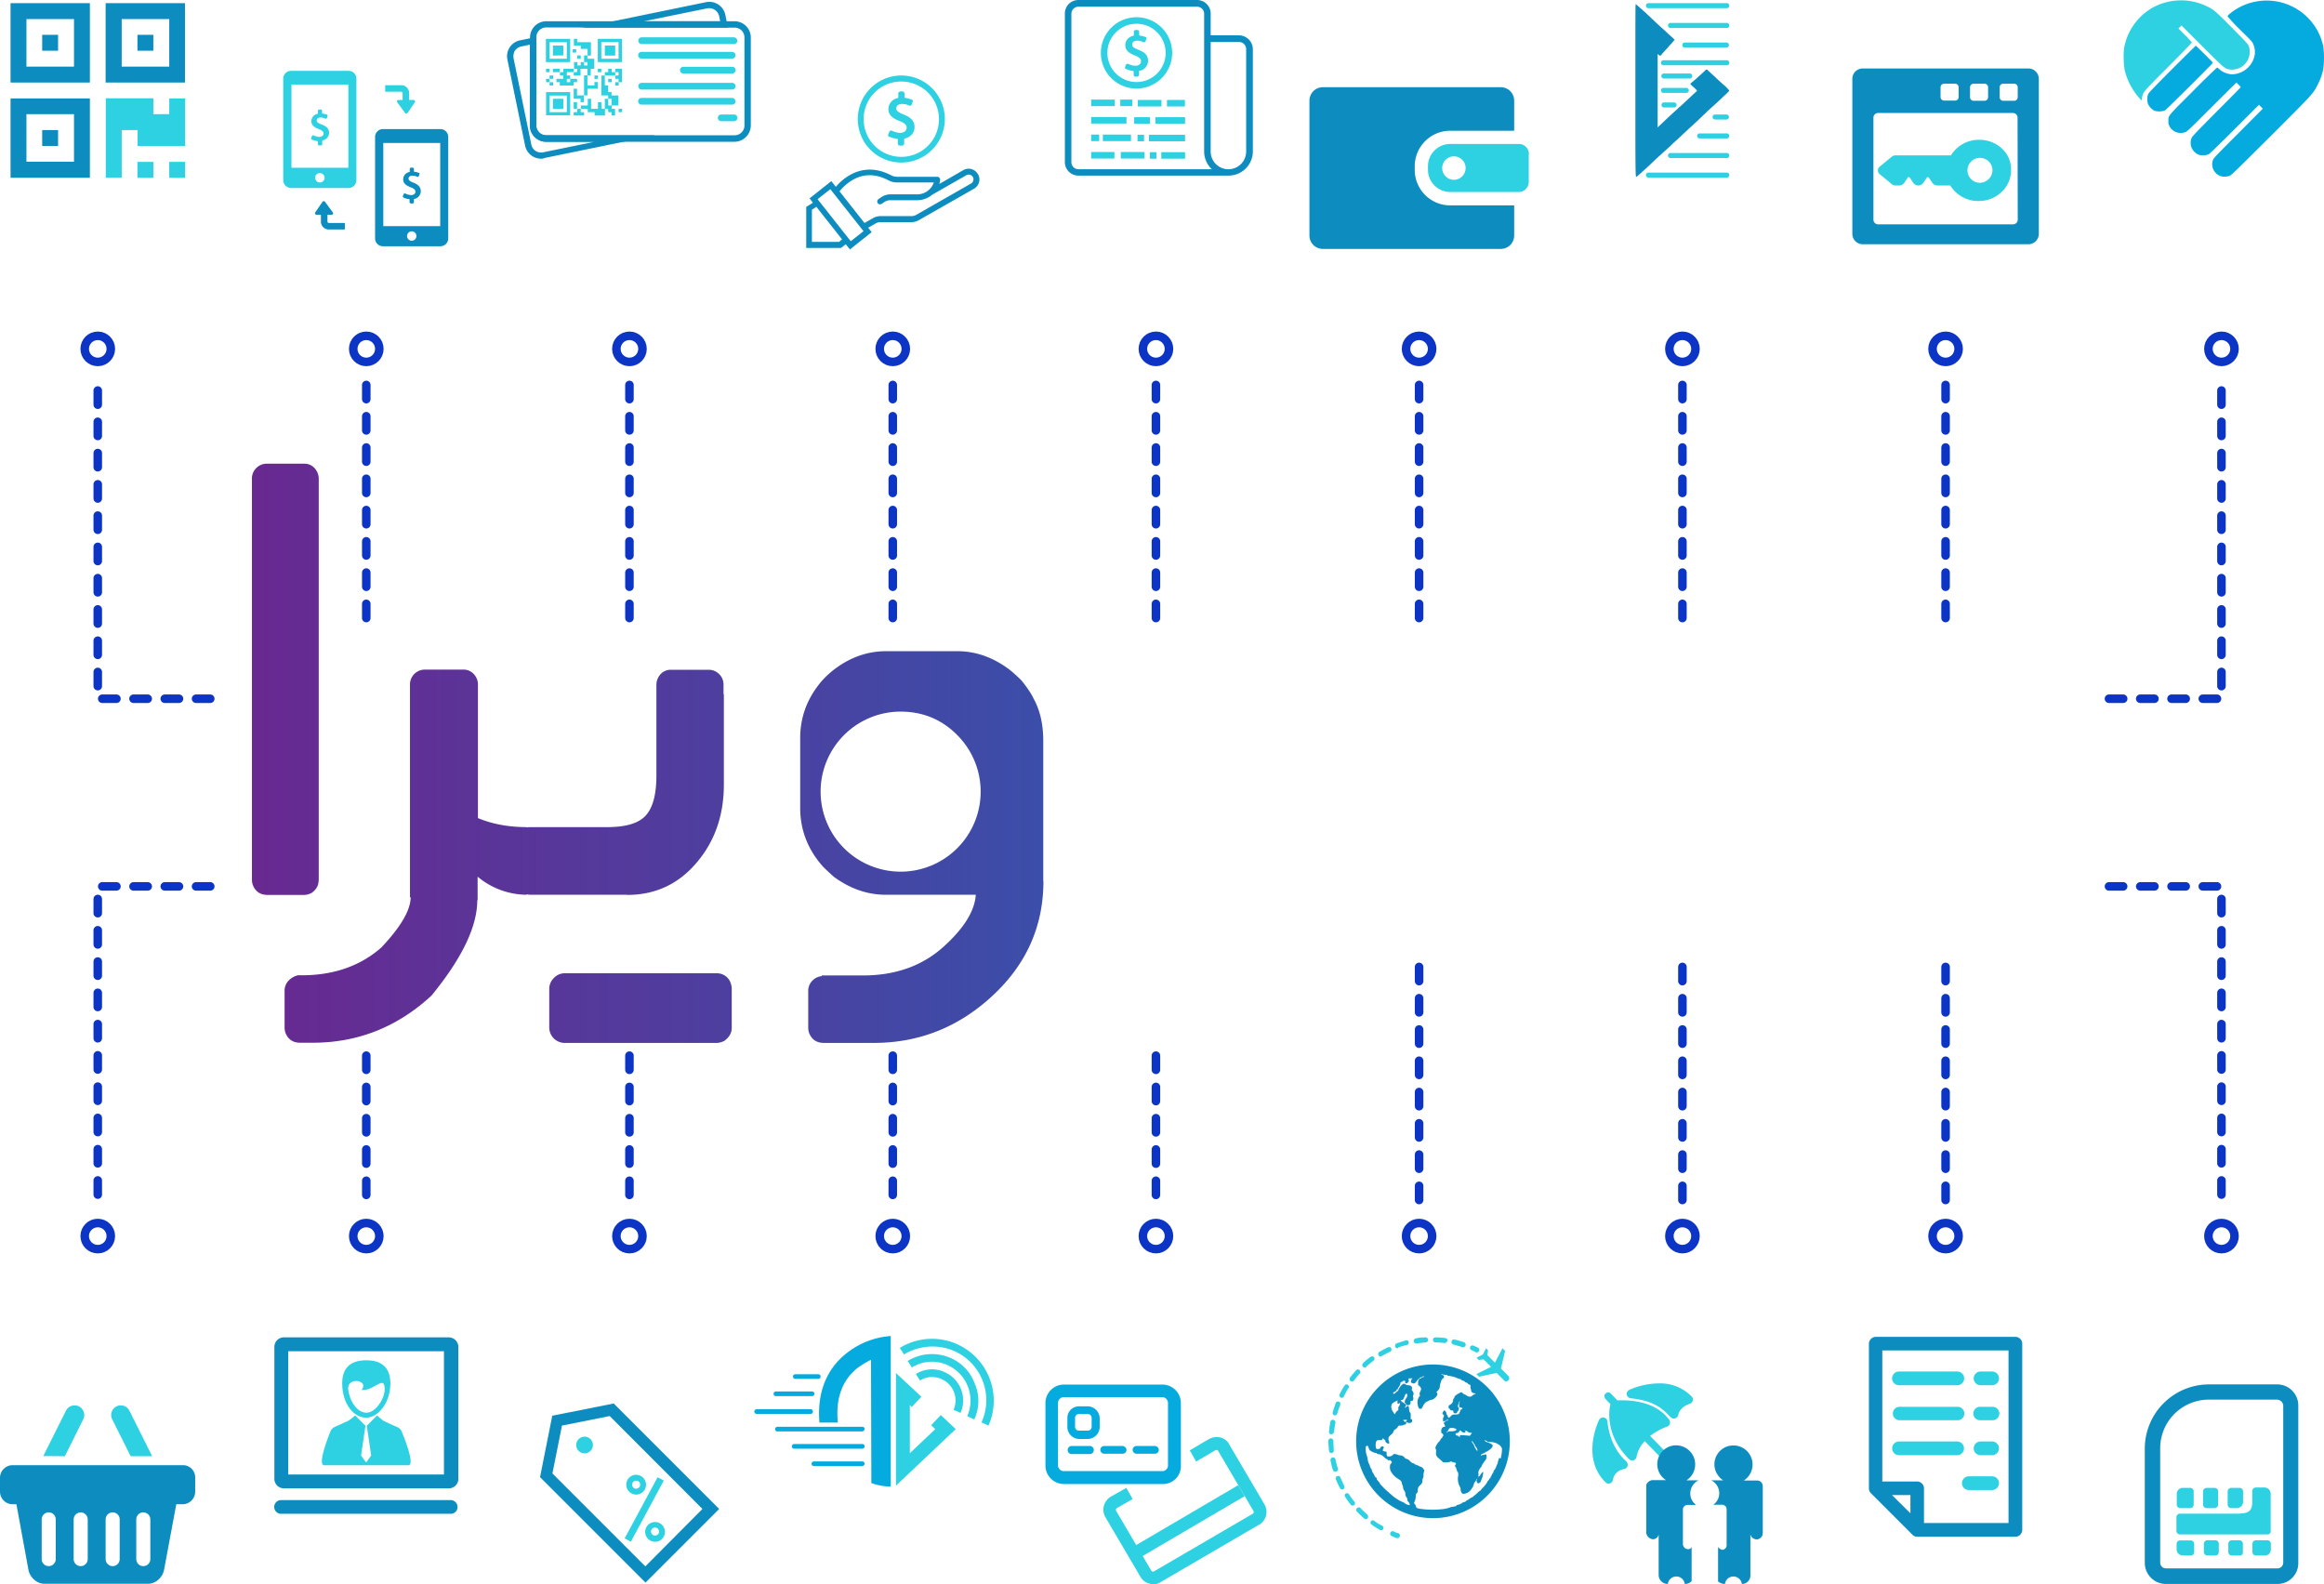 <svg id="Layer_1" data-name="Layer 1" xmlns="http://www.w3.org/2000/svg" xmlns:xlink="http://www.w3.org/1999/xlink" viewBox="0 0 1388.25 946.4"><defs><style>.cls-1{fill:url(#linear-gradient);}.cls-2{fill:url(#linear-gradient-2);}.cls-3{fill:url(#linear-gradient-3);}.cls-4{fill:url(#linear-gradient-4);}.cls-5,.cls-6{fill:none;stroke:#0c34c5;stroke-linecap:round;stroke-linejoin:round;stroke-width:5.1px;}.cls-5{stroke-dasharray:8.49 10.19;}.cls-7{fill:#05abdf;}.cls-8{fill:#2dd1e2;}.cls-9{fill:#0d8dbf;}</style><linearGradient id="linear-gradient" x1="405.26" y1="476.81" x2="1486.02" y2="476.81" gradientTransform="translate(0 -2.11)" gradientUnits="userSpaceOnUse"><stop offset="0" stop-color="#682991"/><stop offset="1" stop-color="#017ec8"/></linearGradient><linearGradient id="linear-gradient-2" x1="405.26" y1="582.46" x2="1486.02" y2="582.46" xlink:href="#linear-gradient"/><linearGradient id="linear-gradient-3" x1="405.26" y1="673.21" x2="1486.02" y2="673.21" xlink:href="#linear-gradient"/><linearGradient id="linear-gradient-4" x1="405.26" y1="577.01" x2="1486.02" y2="577.01" xlink:href="#linear-gradient"/></defs><title>Khadamat</title><g id="Asre_Vira" data-name="Asre Vira"><path class="cls-1" d="M442.4,595c0,2.8-1.3,5.2-4,7.2a9.88,9.88,0,0,1-5.6,1.3H412q-6.75,0-9-6.3a10.12,10.12,0,0,1-.4-2.9V354.9a8.52,8.52,0,0,1,2.5-6.3,8.63,8.63,0,0,1,6.3-2.7H434a8.11,8.11,0,0,1,6.9,3.8,9.48,9.48,0,0,1,1.6,4.9V595Z" transform="translate(-252.1 -68.9)"/><path class="cls-2" d="M626.7,603.5q25.8,0,42.3-20.2,15.45-18.75,15.5-45.5V483.6h-.2V478a8.52,8.52,0,0,0-2.5-6.3,8.63,8.63,0,0,0-6.3-2.7H652.7a8.11,8.11,0,0,0-6.9,3.8,9.48,9.48,0,0,0-1.6,4.9v54.4c0,11.4-2.1,19.3-6.4,24s-12,6.9-23.2,6.9H568.5a8.75,8.75,0,0,0-1.6.2V563c-10.9,0-20.7-1.8-29.3-5.4v-80a8.65,8.65,0,0,0-1.6-4.9,8.23,8.23,0,0,0-6.9-3.8H505.8a8.88,8.88,0,0,0-8.8,9v127h.4c0,7.6-5.8,17.6-17.5,30-12.5,11-28.4,16.6-47.5,16.6h-2.2a10.81,10.81,0,0,0-5.6,3.1,8.59,8.59,0,0,0-2.5,6.3v21.7a10.12,10.12,0,0,0,.4,2.9q2.25,6.3,9,6.3h7.4q40.5,0,71-28.2c18.2-22.3,27.3-41.2,27.3-56.9h.2V592.6a46.09,46.09,0,0,0,29.3,10.8v-.3a11.15,11.15,0,0,0,2.7.3h57.3Z" transform="translate(-252.1 -68.9)"/><path class="cls-3" d="M687.7,654.3a8.68,8.68,0,0,0-7.4-4H589.4a8.74,8.74,0,0,0-6.5,2.9,8.91,8.91,0,0,0-2.7,6.5v22.6a11,11,0,0,0,.4,3.1,9.29,9.29,0,0,0,9.4,6.5h89.1a10.39,10.39,0,0,0,5.8-1.3c2.8-2.1,4.3-4.6,4.3-7.6V659.5A10.61,10.61,0,0,0,687.7,654.3Z" transform="translate(-252.1 -68.9)"/><path class="cls-4" d="M875.4,595.2q0,40.35-30.4,68.5c-20.2,18.8-43.9,28.2-70.9,28.2H744.3q-6.75,0-9-6.3a10.12,10.12,0,0,1-.4-2.9V661a8.52,8.52,0,0,1,2.5-6.3A9,9,0,0,1,743,652v-.4h24.6q28.65,0,47.5-16.6c12.5-11.1,19.2-21.6,19.9-31.6H781.2c-10.8,0-21-3.5-30.7-10.5-1.9-1.6-4.1-3.7-6.5-6-9.3-10.3-13.9-22.1-13.9-35.4V509.8c0-12.7,4.3-24,12.8-34a57,57,0,0,1,8.3-7.6c9.4-6.9,19.5-10.3,30.2-10.3H824c11,0,21.4,3.7,31.1,11a89.46,89.46,0,0,1,7.2,6.5q5.4,6.75,7.2,10.8c3.9,7,5.8,15.5,5.8,25.3v83.7ZM790,494a47.8,47.8,0,1,0,33.9,14C814.6,498.6,803.3,494,790,494Z" transform="translate(-252.1 -68.9)"/><path class="cls-4" d="M1488.9,567.2c-1.8-2.5-6.2-3.9-13.2-4a.76.76,0,0,0,.2-.4h-53.1c-10.9,0-19.3-5.2-25.3-15.7-5.1-8.5-7.6-15.6-7.6-21.3,0-12.8,5.2-22,15.5-27.3q6.9-3.6,16.8-3.6c13.6,0,24.6,3,32.9,9l12.5,9.6,3.8.9,8.5-7.8c5.4-5.8,8.5-11,9.4-15.5s0-7.8-2.7-10.1c-1.2-1.6-2.6-3.5-4.3-5.6a64.4,64.4,0,0,0-7.2-6.5c-9.7-7.3-20.1-11-31.1-11h-42.6c-10.8,0-20.8,3.4-30.2,10.3a57,57,0,0,0-8.3,7.6c-8.5,10-12.8,21.4-12.8,34v25.3a50.47,50.47,0,0,0,8.3,28h-25.3a40.75,40.75,0,0,0,1.8-12.1V509.8c0-12.5-5.4-23.9-16.1-34-4.5-3.7-7.9-6.2-10.3-7.4a74.94,74.94,0,0,0-37.6-10.1h-62.5a76.41,76.41,0,0,0-38.8,10.5,110.58,110.58,0,0,0-9,6.7q-6.9,6.45-9,10.8c-4.9,7-7.4,15.4-7.4,25.1v51.7c-20.2,0-30.2-11.5-30.2-34.5V508.2h-.2a13.47,13.47,0,0,0-1.6-3.8,8.23,8.23,0,0,0-6.9-3.8H1083a8.88,8.88,0,0,0-8.8,9v24.2c0,19.6-9.4,29.3-28.2,29.3h-13.2c-10.9,0-20.7-1.8-29.3-5.4v-80a8.65,8.65,0,0,0-1.6-4.9A8.23,8.23,0,0,0,995,469H971.7a8.88,8.88,0,0,0-8.8,9V605h.4c0,7.6-5.8,17.6-17.5,30-12.5,11-28.4,16.6-47.5,16.6h-2.2a10.81,10.81,0,0,0-5.6,3.1A8.59,8.59,0,0,0,888,661v21.7a10.12,10.12,0,0,0,.4,2.9q2.25,6.3,9,6.3h7.4q40.5,0,71-28.2c18.2-22.3,27.3-41.2,27.3-56.9h.2V592.7a44.75,44.75,0,0,0,20.2,9.7v1.1h19.3q30.9,0,54.4-23.7c11.8,15.8,28.1,23.7,49.1,23.7h338.2l-.2-.7c.7-.3,1.4-.6,2-.9a8.47,8.47,0,0,0,4-7.2V572.1A8.37,8.37,0,0,0,1488.9,567.2Zm-250.8-14.7a47.56,47.56,0,1,1,14-33.7A46.07,46.07,0,0,1,1238.1,552.5Z" transform="translate(-252.1 -68.9)"/><polyline class="cls-5" points="1259.8 529.5 1327 529.5 1327 722.3"/><circle class="cls-6" cx="1327" cy="738.4" r="7.8"/><polyline class="cls-5" points="1259.8 417.4 1327 417.4 1327 224.5"/><circle class="cls-6" cx="1327" cy="208.4" r="7.8"/><line class="cls-5" x1="1162.2" y1="369.2" x2="1162.2" y2="224.5"/><circle class="cls-6" cx="1162.2" cy="208.4" r="7.8"/><line class="cls-5" x1="1005" y1="369.2" x2="1005" y2="224.5"/><circle class="cls-6" cx="1005" cy="208.4" r="7.8"/><line class="cls-5" x1="847.7" y1="369.2" x2="847.7" y2="224.5"/><circle class="cls-6" cx="847.7" cy="208.4" r="7.8"/><line class="cls-5" x1="690.5" y1="369.2" x2="690.5" y2="224.5"/><circle class="cls-6" cx="690.5" cy="208.4" r="7.8"/><line class="cls-5" x1="533.3" y1="369.2" x2="533.3" y2="224.5"/><circle class="cls-6" cx="533.3" cy="208.4" r="7.8"/><line class="cls-5" x1="376" y1="369.2" x2="376" y2="224.5"/><circle class="cls-6" cx="376" cy="208.4" r="7.8"/><line class="cls-5" x1="218.8" y1="369.2" x2="218.8" y2="224.5"/><circle class="cls-6" cx="218.8" cy="208.4" r="7.8"/><line class="cls-5" x1="218.8" y1="630.6" x2="218.8" y2="722.3"/><circle class="cls-6" cx="218.8" cy="738.4" r="7.8"/><line class="cls-5" x1="376" y1="630.6" x2="376" y2="722.3"/><circle class="cls-6" cx="376" cy="738.4" r="7.8"/><line class="cls-5" x1="533.3" y1="630.6" x2="533.3" y2="722.3"/><circle class="cls-6" cx="533.3" cy="738.4" r="7.8"/><line class="cls-5" x1="690.5" y1="630.6" x2="690.5" y2="722.3"/><circle class="cls-6" cx="690.5" cy="738.4" r="7.8"/><line class="cls-5" x1="847.7" y1="577.6" x2="847.7" y2="722.3"/><circle class="cls-6" cx="847.7" cy="738.4" r="7.8"/><line class="cls-5" x1="1005" y1="577.6" x2="1005" y2="722.3"/><circle class="cls-6" cx="1005" cy="738.4" r="7.8"/><line class="cls-5" x1="1162.2" y1="577.6" x2="1162.2" y2="722.3"/><circle class="cls-6" cx="1162.2" cy="738.4" r="7.8"/><polyline class="cls-5" points="125.6 529.5 58.4 529.5 58.4 722.3"/><circle class="cls-6" cx="58.4" cy="738.4" r="7.8"/><polyline class="cls-5" points="125.6 417.4 58.4 417.4 58.4 224.5"/><circle class="cls-6" cx="58.4" cy="208.4" r="7.8"/></g><g id="Card_Visit" data-name="Card Visit"><g id="_0012" data-name=" 0012"><path id="Path_145" data-name="Path 145" class="cls-7" d="M947,955.4H887.3A11.06,11.06,0,0,1,876.6,944V907.4A11.06,11.06,0,0,1,887.3,896h59.5a11.06,11.06,0,0,1,10.7,11.4V944a10.69,10.69,0,0,1-10.1,11.4Zm-59.8-51.9a3.61,3.61,0,0,0-3.1,3.8v36.6a3.61,3.61,0,0,0,3.1,3.8h59.5a3.47,3.47,0,0,0,3.1-3.8h0V907.3a3.61,3.61,0,0,0-3.1-3.8Z" transform="translate(-252.1 -68.9)"/><path id="Path_146" data-name="Path 146" class="cls-7" d="M942.2,932.7H930.8a2.27,2.27,0,0,0-2.1,2.5,2.34,2.34,0,0,0,2.1,2.1h11.4a2.27,2.27,0,0,0,2.1-2.5A2.44,2.44,0,0,0,942.2,932.7Z" transform="translate(-252.1 -68.9)"/><path id="Path_147" data-name="Path 147" class="cls-7" d="M922.9,932.7H911.5a2.27,2.27,0,0,0-2.1,2.5,2.34,2.34,0,0,0,2.1,2.1h11.4a2.27,2.27,0,0,0,2.1-2.5A2.55,2.55,0,0,0,922.9,932.7Z" transform="translate(-252.1 -68.9)"/><path id="Path_148" data-name="Path 148" class="cls-7" d="M903.5,932.7H892a2.37,2.37,0,0,0-2.1,2.6v.1a2.34,2.34,0,0,0,2.1,2.1h11.4a2.43,2.43,0,0,0,.1-4.8Z" transform="translate(-252.1 -68.9)"/><path id="Path_149" data-name="Path 149" class="cls-7" d="M901.9,909h-5.3a6.91,6.91,0,0,0-6.9,6.9v5.5a7.22,7.22,0,0,0,6.9,7.1h5.3a7.26,7.26,0,0,0,7.1-7.1v-5.3A7.26,7.26,0,0,0,901.9,909Zm2.3,12.2a2.29,2.29,0,0,1-2.1,2.3h-5.5a2.26,2.26,0,0,1-2.3-2.3v-5.3a2.29,2.29,0,0,1,2.1-2.3h5.5a2.29,2.29,0,0,1,2.3,2.1v5.5Z" transform="translate(-252.1 -68.9)"/><path id="Path_150" data-name="Path 150" class="cls-8" d="M941,1015.3a9.26,9.26,0,0,1-2.3-.4,8.59,8.59,0,0,1-5.3-4h0l-21-35.7a9,9,0,0,1,3.2-12.2l9.3-5.3,3.8,6.7-9.3,5.3a1.32,1.32,0,0,0-.6,1.7l21,35.7a1,1,0,0,0,.8.6,1.23,1.23,0,0,0,1-.2l58.8-34.3a1,1,0,0,0,.6-.8,1.23,1.23,0,0,0-.2-1l-21-35.7a1,1,0,0,0-.8-.6,1.23,1.23,0,0,0-1,.2L966.6,942l-3.8-6.7,11.4-6.7a9.71,9.71,0,0,1,6.9-1,8.59,8.59,0,0,1,5.3,4v.2l21,35.7a9.19,9.19,0,0,1,1,6.7,9.28,9.28,0,0,1-4,5.5h-.2L945.4,1014A7.58,7.58,0,0,1,941,1015.3Z" transform="translate(-252.1 -68.9)"/><rect id="Rectangle_35" data-name="Rectangle 35" class="cls-8" x="926.18" y="973.88" width="72.5" height="7.6" transform="translate(-614.59 552.81) rotate(-30.41)"/></g></g><g id="Gardeshgari"><g id="_0007" data-name=" 0007"><path id="Path_139" data-name="Path 139" class="cls-9" d="M1136.5,949.8c-.2.4-.6,1-1,1a.43.43,0,0,0-.4.4h0c0,.2-.2.4-.4.6a1.23,1.23,0,0,0-.4.8.76.76,0,0,1-.2.4,3.17,3.17,0,0,0,.4,1.6c.2.2.4.4.6.4.4,0,1.4-.6,1.4-.8.2-.6.4-1,.6-1.6a11.38,11.38,0,0,0,1-4.5A4.36,4.36,0,0,0,1136.5,949.8Z" transform="translate(-252.1 -68.9)"/><path id="Path_140" data-name="Path 140" class="cls-9" d="M1108.1,884a45.9,45.9,0,1,0,45.9,45.9h0A46,46,0,0,0,1108.1,884Zm39.3,56.1a1.8,1.8,0,0,1-.2,1c-.2.4-.2.8-.4,1.2a1.8,1.8,0,0,1-.2,1,15.39,15.39,0,0,0-.8,1.9,8.11,8.11,0,0,1-1,1.8c-.2.2-.4.4-.4.6a4.35,4.35,0,0,1-1,1.9,1.42,1.42,0,0,0-.2.6c0,.2,0,.4-.2.4s-.4.2-.4.6-.2.8-.4.8-.4.4-.6.8-.4.5-.6.8a.68.68,0,0,0-.4.6,17.57,17.57,0,0,1-2.9,3.7c-.4.4-.8,1-1.2,1.4,0,.2,0,.2-.2.2h0c-.2,0-.8.4-2.7,2.3-.4.2-.6.6-1,.8a.43.43,0,0,0-.4.4c0,.2-.2.2-.4.2a.76.76,0,0,0-.4.2.22.22,0,0,1-.2.2h0a3.92,3.92,0,0,0-1.4.8,3.22,3.22,0,0,1-1.4.8.43.43,0,0,0-.4.4c-.2.2-.4.4-.6.4a.76.76,0,0,0-.4.2,1.42,1.42,0,0,1-.6.2.91.91,0,0,0-.8.4,8.13,8.13,0,0,1-2.9,1.2c-.2,0-.6.2-.6.4-.2.4-.6.4-2.7.8a3.71,3.71,0,0,0-1.4.4,19.81,19.81,0,0,1-3.3.8,51.6,51.6,0,0,1-13.6,0c-2.9-.4-2.9-.6-3.3-1.9a2.07,2.07,0,0,0-.6-1c-.2-.2-.6-.8-.2-1.2a8.81,8.81,0,0,0,.8-3.9,2,2,0,0,1,.6-1.4c.4-.2.6-.8.6-1.9a3.7,3.7,0,0,1,1.4-2.9,3.19,3.19,0,0,0,1.4-2.7,5.84,5.84,0,0,1,.4-1.8,2.19,2.19,0,0,0,.2-1.6,7.79,7.79,0,0,1,.4-2.1c.2-.8.2-.8-.2-1.2s-.6-.4-.4-.6-1.2-1-1.9-1.2a1.23,1.23,0,0,1-.8-.4.52.52,0,0,0-.4-.2,5.82,5.82,0,0,1-2.5-1.2,1.42,1.42,0,0,0-.6-.2,3.11,3.11,0,0,1-1.6-1.2q-1.2-1.2-1.8-1.2a2.75,2.75,0,0,1-1.6-1,3.1,3.1,0,0,0-2.3-1.2,5.84,5.84,0,0,1-1.8-.4c-.6-.4-2.3-.6-2.5-.2a3,3,0,0,1-2.1,1.2c-1.6.2-1.8,0-1.9-1.6v-1.2l-1.2-.2c-1-.2-1.2-.2-1-.8a1.28,1.28,0,0,1,.4-1c.2-.4.2-.8-.2-1a.52.52,0,0,0-.4-.2c-.6,0-1,.2-1.4,1-.2.4-.6.6-1.4.6s-1,0-1.2-.8c-.4-1.8,0-3.9.6-4.3a3.18,3.18,0,0,1,1.4-.2c1.4,0,1.9-.2,1.9-.6,0-.2,0-.4.2-.4h0c.4,0,1.8,1.4,1.6,1.6s.6,1.2,1.4,1.4.8.2.8-.6a1.23,1.23,0,0,0-.2-1,2.54,2.54,0,0,1-.2-1.2c0-1,.2-1.2,1.8-2.7.4-.2.6-.6,1-1,0-.6.8-1.9,1.2-1.9a4.14,4.14,0,0,0,1.8-1.9c0-.2.2-.4,1.2-.4a4.4,4.4,0,0,0,1.6-.2,2.45,2.45,0,0,1,1.2-.4c.6-.2.8-.4.8-1s.2-.8.4-.4a2.56,2.56,0,0,0,2.9,0c.4-.6.4-1.8-.2-1.8s-.4-.4-.4-1.9,0-1.8-.4-2.1-.4-1-.6-2.1c-.2-1.9-.2-1.9-.8-1.8a5.3,5.3,0,0,0-1,.6c-.2.4-.4.4-.6.4s0-.4.2-.6c.6-.6.6-1.6,0-1.6-.4,0-.6-.2-.8-.6a8.79,8.79,0,0,0-1-.6c-1,0-1.2,0-1.4,1a4.42,4.42,0,0,1-.6,1.6,1.42,1.42,0,0,0-.4,1.4v.8a10.59,10.59,0,0,0-1.2,1l-1,1.6-1-1.6a5.08,5.08,0,0,1-1-2.9c0-1.6.4-2.1,2.3-3.1l1.4-.8v1c-.2,1.2.2,1.2,1.6.6.8-.4,1.2-1,.6-1.4s-.2-.4.4-.4,1-.4,1.6-2.1c.4-1,.6-1.6,1-1.6,1-.2.8,1.8-.2,2.9-.6.8-1,2.7-.4,2.7q.3,0,.6.6c.2.4.6.8,1,.6,1.2,0,1.6-.6,1.6-1.6s0-1,.8-1,1-1,.8-2.1a1.27,1.27,0,0,1,0-1.2,2.32,2.32,0,0,0-.4-2.5c-.4-.4-.6-.8-.4-1.2.4-1.4-.6-2.3-2.3-2.3a2.45,2.45,0,0,1-1.6-.6c-.8-.4-1-.4-1.4-.2a8.49,8.49,0,0,0-2.7,3.5,1.89,1.89,0,0,1-.8,1,10.59,10.59,0,0,0-1.2,1c-.6.6-1.2.6-1.2,0,0-.2.2-.6.4-.6.6,0,1.6-.8,1.6-1.2a.43.43,0,0,1,.4-.4.43.43,0,0,0,.4-.4,3.92,3.92,0,0,1,.8-1.4,7.5,7.5,0,0,0,.8-1.8c0-.6,0-.8.4-.8a.91.91,0,0,0,.8-.4,1.78,1.78,0,0,1,1-.4c.6,0,.6.2.6.8s0,.8.6.8,1.8-1.2,1.6-1.8c-.4-1.2-.4-1.2,1-1.2h1.2l-.6.6a5.64,5.64,0,0,0-.4,1.2c0,.6.2.8.8,1s1,.4,1.6,0c.4-.2.6-.6.8-.8a7.68,7.68,0,0,1,3.3-2.9.73.73,0,0,0,.6-.2c.2-.4.6-.4.6,0s-.4.4-.8.4-.6.2-.6.4-.4.4-.8.4-.8.6-.8.8,0,.4-.2.4-.2.8-.2,1.6,0,1.4.4,1.4,1.4,1.4,1.4,1.9a3.23,3.23,0,0,1-.6,1.8c-.4,1-.4,1.4-.2,1.8s.2.8-.4,1.2a6,6,0,0,0-.8,4.7c.2,1.8.8,2.5,1.6,2.5.6,0,.8-.2,1.2-1a5.3,5.3,0,0,1,.6-1s.2-.2,0-.2,0-.4.2-.4a.43.43,0,0,0,.4-.4c0-.4,1-1.2,2.1-1.6l1.2-.6a2.54,2.54,0,0,1,1.2-.2,5.94,5.94,0,0,0,3.3-3.3c0-.4-.2-.6-.4-1-.4-.2-.2-.4.6-1.2a3.62,3.62,0,0,0,1.2-2.7,8.65,8.65,0,0,1,.6-2.3,1.42,1.42,0,0,0,.2-.6.73.73,0,0,1,.2-.6c.2-.2.4-.4.4-.6a.43.43,0,0,1,.4-.4c.4-.2.6-.4.6-.8a.91.91,0,0,0-.2-1.1c-.1,0-.1-.1-.2-.1s-.4-.2-.6-.2-.4,0-.4-.2.4-.2,1,0a4.14,4.14,0,0,0,1.6.2c.4,0,.8,0,.8.2s.4.4,1,.4a19.1,19.1,0,0,1,4.7,1.2,1.78,1.78,0,0,0,1,.4.73.73,0,0,1,.6.2,1.42,1.42,0,0,0,.6.2c.2,0,.4,0,.4.2s.4.4,1,.6c.4,0,.8.4,1.2.6a.43.43,0,0,0,.4.4,2.75,2.75,0,0,1,1.6,1,2,2,0,0,0,.8.4c.6.2.6.2.6,1.4a3.4,3.4,0,0,0,.2,1.4c.2,0,.2.4.2.8,0,.8.8,1.4,1.9,1.6s1,.4,0,.6a8.34,8.34,0,0,0-1.2.8,2.14,2.14,0,0,1-2.5.4,2.07,2.07,0,0,1-1-.6l-.8-.4a2.85,2.85,0,0,1-1.4-.8c-.6-.8-.8-.8-2.3,0s-2.7,1.8-2.7,2.3a.91.91,0,0,1-.4.8,1.78,1.78,0,0,0-.4,1,3,3,0,0,1-1.4,2.5c-.4.2-.6.4-1,.6-.4.4-.4,1.9,0,1.9s.4.4.6.6.4.6.8.6c.8-.2,1.2,0,1.2.8,0,.4.2.8.6.8.8.2,1.6,0,1.6-.4s.2-.6.6-1c.6-.6.6-2.1.2-2.1s-.4-1.4,0-1.9c.2-.4.2-.8.4-1.2a2.09,2.09,0,0,1,.4-.6,1.2,1.2,0,0,1-.2.8,5.54,5.54,0,0,0-.2,1.8c0,1,0,1,1,1.2.6.2,1,.4,1,.6a.43.43,0,0,1-.4.4c-.4,0-1.2,1-1,1.2s0,.2,0,.2a2,2,0,0,0-.4.8c-.2.8-.8,1-2.9,1a2.51,2.51,0,0,0-2.3,1,4,4,0,0,1-1.2,1,2.09,2.09,0,0,1-.4-.6c-.2-.4-.2-.6-.4-.6s-.2,0,0-.2,0-.2-.2-.4a1.23,1.23,0,0,1-.4-.8,2,2,0,0,0-.6-1.4l-.6-.6-.6.8c-.8,1-.8,1,0,1.9.4.4.6.8.4.8s-.2.2-.2.4,0,.4-.2.4-.2.6-.2,1.2c0,1,0,1.2.4,1.2a4.64,4.64,0,0,0,2.3-1.2c.2-.2.2-.2.2.2s-.4.6-.8.6a.76.76,0,0,0-.8.6c0,.2-.2.2-.4.2s-.4.2-.4.6a1.42,1.42,0,0,0,.2.6.52.52,0,0,1,.2.4c0,.2,0,.4.2.4s.2.2,0,.4c.4.4,0,.4-.2.4-.8,0-1.6.6-1.6,1a.22.22,0,0,1-.2.2h0c-.2,0-.2.2,0,.2s0,.2,0,.2a3,3,0,0,0-.2,1c0,.6,0,1.2.6,1.4s1,1.6.4,1.6c-.2,0-.2.2-.2.4,0,.4-.2.6-.6.8a5.55,5.55,0,0,0-.6.8,3.32,3.32,0,0,1-1,1.4c-1.2,1.2-2.5,3.7-1.9,4.1a3.8,3.8,0,0,1,.2,2.1c0,1.4,0,1.9.4,2.3s.4.6.4.6a.22.22,0,0,0,.2.2h0c.6.5,1.2,1,1.8,1.6l1.6,1.4h1.8a8.52,8.52,0,0,0,2.3-.4.91.91,0,0,1,1,0,3.26,3.26,0,0,0,1.4.4c.8.2,1,.4,1,.8s-.2.6-.4.6-.2,1,.2,1.4a1.23,1.23,0,0,1,.4.8.73.73,0,0,0,.2.6,1.42,1.42,0,0,1,.2.6.91.91,0,0,0,.4.8c.4.4.6,1.6.2,3.3a10.35,10.35,0,0,0,.8,4.9l.6,1.2a2.54,2.54,0,0,1,.2,1.2,4.71,4.71,0,0,0,.4,1.6,2,2,0,0,0,1.2,1,6.23,6.23,0,0,0,5.1-3.3c.2-.3.4-.5.6-.8a.52.52,0,0,0,.2-.4.73.73,0,0,1,.2-.6,1.42,1.42,0,0,0,.2-.6,3.46,3.46,0,0,1,.8-1.6,6.38,6.38,0,0,0,.8-1.4c0-.2,0-.2.2-.2h0c.6,0,1-1.6,1-3.1a3.33,3.33,0,0,1,.6-2.7,8.34,8.34,0,0,1,.8-1.2,2.07,2.07,0,0,0,.6-1,3.92,3.92,0,0,1,.8-1.4c.2-.2.4-.4.4-.6a1.56,1.56,0,0,1,.6-.8,1.7,1.7,0,0,0,.6-1c0-.2.2-.2.2-.4.2,0,.2-.6.2-1.2,0-1.2-.4-1.6-1-1.2a1.64,1.64,0,0,1-1,.2,2.35,2.35,0,0,0-.8.2.52.52,0,0,1-.4.2c-.2,0-.4,0,0-.6a8.79,8.79,0,0,1,1-.6c.4,0,.6-.2,1-.4a6.38,6.38,0,0,1,1.4-.8,18.82,18.82,0,0,0,2.3-1.6c1.9-1.9,1.6-2.7-1.9-3.9-.8-.2-2.3-1.2-1.8-1.2a3,3,0,0,1,1.8.8c0,.2.6.2,1.4.2,3.5,0,6.6,1.8,7.2,3.9a20.2,20.2,0,0,1-.8,6c-.7-.5-.9-.3-1.1-.1Zm-66.1,20c-.8-.7-1.6-1.4-2.3-2.1-2.5-2.5-2.7-2.9-2.7-3.1a.76.76,0,0,0-.2-.4c-1.4-1.6-1.6-1.8-1.6-2.3s-.2-.6-.4-.6a2,2,0,0,1-.8-1c-.4-.6-.8-1.6-1.2-2.1a4.42,4.42,0,0,1-.6-1.6c0-.2,0-.4-.2-.4a4.81,4.81,0,0,1-.8-1.6,6.39,6.39,0,0,0-.8-1.9,9.77,9.77,0,0,1-.6-2.3,15.67,15.67,0,0,0-.8-3.1,14.46,14.46,0,0,1-.4-2.9c0-1.6,0-1.8.4-1.9.2,0,.4-.2.6-.4,0-.4,1,1.8,1,2.1,0,.8,2.7,2.3,3.9,2.3a.91.91,0,0,1,.8.4,1.78,1.78,0,0,0,1,.4c1.2,0,2.1.6,3.5,1.9a3.59,3.59,0,0,0,1.4,1q.6.3.6.6c0,.2,1,.2,1.2,0s1.2.8,1.2,1.4c0,.2-.2.6-.4.6-1,.6-1,3.9.2,5.3a8.79,8.79,0,0,1,.6,1,16,16,0,0,0,2.7,2.5c.2,0,.4.2.6.4a8.79,8.79,0,0,0,1,.6,2,2,0,0,1,.8.8,2.09,2.09,0,0,0,.4.6.3.3,0,0,1,0,.4h0a1.2,1.2,0,0,0,.2.8,3.53,3.53,0,0,1,.6,1.9,4.85,4.85,0,0,0,.8,2.1,2.79,2.79,0,0,1,.6,1.8,3.08,3.08,0,0,0,.6,1.9,2.27,2.27,0,0,1,.6,1.6,1.43,1.43,0,0,0,.6,1.2,6.38,6.38,0,0,1,.8,1.4c.2.6,0,.6-.4.6a6.6,6.6,0,0,1-2.7-1.2c-.2-.2-.4-.4-.6-.4a25.12,25.12,0,0,1-7.4-4.7,1.1,1.1,0,0,0-1-.6s-.2,0,0-.2-.5-.6-.8-.8Zm10.1-43h1.2c0,.2-.2.4-.4.6-.4.8-1,.8-1.8-.4-.2-.2,0-.2,1-.2Zm43.1,17.5a1.42,1.42,0,0,1,.2.6c0,.6-.4.4-1-.6a2.07,2.07,0,0,0-.6-1,.52.52,0,0,1-.2-.4.73.73,0,0,0-.2-.6,1.42,1.42,0,0,1-.2-.6c0-.2-.2-.4-.4-.6a2.34,2.34,0,0,1-.8-1.8c0-.2.4.4.8,1s.8,1.2,1,1.2.2.2,0,.4a.91.91,0,0,0,.4.8l.6.6c0,.2,0,.4.2.4s.2.2,0,.4c.1-.2.2,0,.2.2Zm-10.3-7.8c0,.6-.4.8-.6.2-.2-.2-.4-.4-.6-.4-.6,0-1.9-1-1.4-1,.2,0,.2-.2.2-.4s0-.4.2-.2,1.8-.4,1.8-1,.6-.8,1.2-.2a1.84,1.84,0,0,0,1.8.8c1,0,1-.8.4-1.2s-.4-.4.2,0c.4.2.8.2,1,.4.2,0,.4.4.4.4s1.6.8,2.1.6.6,0-.2,1l-.6.8-1.8-.2c-1,0-2.1-.2-2.9-.2-1.2,0-1.2,0-1.2.6Zm-5.2-2.9c-1.4,0-1.9,0-2.1.4-.2.2-.4.4-.6.4s-.2,0,0-.2a7.1,7.1,0,0,0,1-1.4c.6-1,.6-1.2,1.9-1.2s2.9.4,2.9,1-1.4,1-3.1,1Z" transform="translate(-252.1 -68.9)"/><path id="Path_141" data-name="Path 141" class="cls-8" d="M1134.2,876.8a.73.73,0,0,1-.6-.2c-.8-.4-1.8-.8-2.5-1.2a1.4,1.4,0,0,1-.8-1.8v-.1a1.4,1.4,0,0,1,1.8-.8h.1c1,.4,1.8.8,2.7,1.2a1.67,1.67,0,0,1,.8,1.9A1.75,1.75,0,0,1,1134.2,876.8Z" transform="translate(-252.1 -68.9)"/><path id="Path_142" data-name="Path 142" class="cls-8" d="M1077.2,983a1.2,1.2,0,0,1-.8-.2,50.41,50.41,0,0,1-4.9-3.1,1.39,1.39,0,1,1,1.4-2.4.1.1,0,0,1,.1.1,28.28,28.28,0,0,0,4.7,2.9,1.35,1.35,0,0,1,.6,1.9v.1A.92.92,0,0,1,1077.2,983Zm-9.2-6.6c-.4,0-.6-.2-1-.4-1.6-1.4-2.9-2.7-4.3-4.1a1.48,1.48,0,1,1,2.1-2.1c1.4,1.4,2.5,2.5,4.1,3.9a1.82,1.82,0,0,1,.2,2.1A1.15,1.15,0,0,1,1068,976.4Zm-7.9-8.1a1.43,1.43,0,0,1-1.2-.6c-1.2-1.6-2.3-3.1-3.3-4.7a1.37,1.37,0,1,1,2.3-1.5,37.18,37.18,0,0,0,3.3,4.5,1.55,1.55,0,0,1-.2,2.1c-.4,0-.6.2-.9.2Zm-6.1-9.6a1.6,1.6,0,0,1-1.4-.8,42.23,42.23,0,0,1-2.5-5.3,1.47,1.47,0,0,1,.7-1.9h.1a1.47,1.47,0,0,1,1.9.7v.1c.8,1.8,1.6,3.5,2.3,5.1a1.46,1.46,0,0,1-.6,1.9C1054.4,958.5,1054.2,958.7,1054,958.7Zm-4.3-10.7a1.5,1.5,0,0,1-1.4-1,57.28,57.28,0,0,1-1.4-5.6,1.53,1.53,0,1,1,3-.6,47.47,47.47,0,0,0,1.4,5.4,1.39,1.39,0,0,1-.9,1.7h-.1Zm-2.3-11.1a1.49,1.49,0,0,1-1.4-1.3v-.1a56.5,56.5,0,0,1-.4-5.8,1.62,1.62,0,0,1,1.4-1.6h0c1,.2,1.6.8,1.6,1.6,0,1.9.2,3.7.2,5.6a1.2,1.2,0,0,1-1,1.5C1047.7,936.9,1047.5,937,1047.4,936.9Zm0-11.2h0a1.32,1.32,0,0,1-1.4-1.2v-.4a57.71,57.71,0,0,1,.8-5.8,1.53,1.53,0,1,1,3,.6,50.25,50.25,0,0,0-.8,5.4,1.81,1.81,0,0,1-1.6,1.4Zm2.2-11.3h-.4a1.45,1.45,0,0,1-1-1.7v-.1c.2-.8.4-1.4.6-2.1l1.2-3.5a1.4,1.4,0,0,1,1.8-.8h.1a1.4,1.4,0,0,1,.8,1.8v.1c-.4,1.2-.8,2.1-1.2,3.3-.2.6-.4,1.4-.6,1.9A1.36,1.36,0,0,1,1049.6,914.4Zm4-10.5a.73.73,0,0,1-.6-.2,1.36,1.36,0,0,1-.7-1.8c0-.1.1-.1.1-.2a32,32,0,0,1,2.9-5.1,1.2,1.2,0,0,1,1.6-.6c.1.1.2.1.3.2a1.2,1.2,0,0,1,.6,1.6c-.1.1-.1.2-.2.3a46.74,46.74,0,0,0-2.7,4.9A1.29,1.29,0,0,1,1053.6,903.9Zm6.1-9.7c-.4,0-.6-.2-1-.4a1.66,1.66,0,0,1-.2-1.9c1.2-1.6,2.5-3.1,3.7-4.5a1.48,1.48,0,0,1,2.1,2.1,36.47,36.47,0,0,0-3.5,4.3,2.1,2.1,0,0,1-1.1.4Zm7.7-8.4a1.43,1.43,0,0,1-1.2-.6,1.55,1.55,0,0,1,.2-2.1,40.24,40.24,0,0,1,4.5-3.7,1.43,1.43,0,1,1,1.7,2.3.1.1,0,0,0-.1.1c-1.6,1.2-2.9,2.3-4.3,3.5,0,.5-.4.5-.8.5Zm9.4-6.6a1.16,1.16,0,0,1-1.2-.8,1.42,1.42,0,0,1,.4-1.9c.1,0,.1-.1.2-.1,1.8-1,3.3-1.9,5.1-2.7a1.47,1.47,0,0,1,1.9.7v.1a1.47,1.47,0,0,1-.7,1.9h-.1c-1.8.8-3.3,1.8-4.9,2.5-.3.1-.5.3-.7.3Zm10.1-4.9a1.5,1.5,0,0,1-1.4-1,1.67,1.67,0,0,1,.8-1.9c1.8-.6,3.7-1.2,5.6-1.8a1.39,1.39,0,0,1,1.7.9v.1a1.39,1.39,0,0,1-.9,1.7h-.1a35.62,35.62,0,0,0-5.3,1.6C1087.3,874.3,1087.1,874.3,1086.9,874.3Zm39.3-.6h-.4c-1.8-.6-3.5-1-5.4-1.6a1.53,1.53,0,1,1,.6-3c1.9.4,3.7,1,5.6,1.6a1.51,1.51,0,0,1,1,1.8A1.72,1.72,0,0,1,1126.2,873.7Zm-28.2-2.3a1.4,1.4,0,0,1-1.4-1.2,1.65,1.65,0,0,1,1.2-1.8,28.56,28.56,0,0,1,5.8-.6,1.5,1.5,0,0,1,.2,3c-1.8.2-3.7.4-5.4.6Zm17.1-.2h0c-1.9-.2-3.9-.4-5.6-.4a1.5,1.5,0,0,1,.2-3,56.5,56.5,0,0,1,5.8.4c.8.2,1.4.8,1.2,1.6A1.92,1.92,0,0,1,1115.1,871.2Z" transform="translate(-252.1 -68.9)"/><path id="Path_143" data-name="Path 143" class="cls-8" d="M1086.9,987.7h-.6q-1.5-.6-2.7-1.2a1.49,1.49,0,1,1,1-2.8.1.1,0,0,1,.1.1,14.76,14.76,0,0,0,2.7,1,1.39,1.39,0,0,1,.9,1.7c0,.1-.1.1-.1.2A1.3,1.3,0,0,1,1086.9,987.7Z" transform="translate(-252.1 -68.9)"/><g id="flights"><path id="Path_144" data-name="Path 144" class="cls-8" d="M1153.2,893.42a2,2,0,0,0,0-2.5l-4.5-4.5,2.5-10.5-1.6-1.6-4.5,8.6-4.5-4.5.4-2.9-1.2-1.2-1.9,3.7-3.7,1.9,1.2,1.4,2.9-.4,4.5,4.5-8.8,4.3,1.6,1.6,10.5-2.3,4.5,4.5a1.61,1.61,0,0,0,2.3.2Z" transform="translate(-252.1 -68.9)"/></g></g></g><g id="Bime"><g id="Bime-2" data-name="Bime"><path id="Path_47" data-name="Path 47" class="cls-8" d="M1255.2,951l-20.6-21.2a18.68,18.68,0,0,0-4.9,9.3,2.45,2.45,0,0,1-1.8,2.1,2.77,2.77,0,0,1-.9.1,2.5,2.5,0,0,1-1.8-.8c-15.1-15-11.6-30.9-11.1-32.8l-3.1-3.3a2.27,2.27,0,0,1,3.3-3.1l3.9,4.1h2.9c7.4,0,20.9,1.5,28.1,11.7a2.7,2.7,0,0,1,.4,2.3,2.48,2.48,0,0,1-1.6,1.7,36.26,36.26,0,0,0-10.2,5.6l20.6,21.1m-36-1.4a2.62,2.62,0,0,0,2-3.1,2.85,2.85,0,0,0-.8-1.4l-.2-.2c-2.9-2.5-9.7-9.9-11.1-23.7a2.55,2.55,0,0,0-2.2-2.3,2.69,2.69,0,0,0-2.8,1.4c-.4.9-10.9,22.7,3.9,37.3a2.69,2.69,0,0,0,1.8.8,2.92,2.92,0,0,0,.9-.2,2.73,2.73,0,0,0,1.7-2.3c.2-.5.7-5,6.8-6.3Zm3.8-42.2c14.2,1.4,19.4,6.7,22.8,10.2l1.2,1.2a2.41,2.41,0,0,0,1.8.7,2.2,2.2,0,0,0,.8-.1,2.79,2.79,0,0,0,1.8-2c1-5,6.6-6.6,6.8-6.7a2.71,2.71,0,0,0,1.9-3.2,2.4,2.4,0,0,0-.7-1.2,26.37,26.37,0,0,0-19.7-7.8,44.65,44.65,0,0,0-17.6,3.9,2.63,2.63,0,0,0-1.2,3.5,2.74,2.74,0,0,0,2.1,1.5Z" transform="translate(-252.1 -68.9)"/><path id="Path_48" data-name="Path 48" class="cls-9" d="M1260.7,994.3h-.4a3.12,3.12,0,0,1-2.9-2.9V970.5a2.72,2.72,0,0,1,2.6-2.6h5.3a8.39,8.39,0,0,1-3.5-6.8,8.78,8.78,0,0,1,4.9-7.9h-7.2a11.33,11.33,0,0,0,3.4-15.7,11.47,11.47,0,0,0-9.5-5.2h-.8a11.3,11.3,0,0,0-5.3,20.8h-8.4c-1.5.3-3.4,1.6-3.4,3.3v28.2a4.38,4.38,0,0,0,4.1,3.8h.1a3.5,3.5,0,0,0,3.2-2.9v24.4a5.42,5.42,0,0,0,5.5,5.2h0a5.09,5.09,0,0,1,10.1,0h.2a5.22,5.22,0,0,0,3.9-1.7V992.9A2,2,0,0,1,1260.7,994.3Z" transform="translate(-252.1 -68.9)"/><path id="Path_49" data-name="Path 49" class="cls-9" d="M1280.9,934.5a11.24,11.24,0,0,0-2.5,15.8,10.73,10.73,0,0,0,3.1,2.9h-7.2a8.65,8.65,0,0,1,4.8,7.8,8.34,8.34,0,0,1-3.6,6.8h5.6a2.64,2.64,0,0,1,2.4,2.7v21.3a2.75,2.75,0,0,1-2.4,2.9h-.1a3.9,3.9,0,0,1-2.6-1.7v20.6a6.32,6.32,0,0,0,3.9,1.5h.2a5.09,5.09,0,0,1,10.1,0h.2a5,5,0,0,0,4.9-5V985.6a4.06,4.06,0,0,0,3.7,2.9h.1a3.83,3.83,0,0,0,3.6-3.8V956.6a3.4,3.4,0,0,0-3.3-3.3h-8a11.38,11.38,0,0,0-5.3-20.9h-.9a10.69,10.69,0,0,0-6.7,2.1Z" transform="translate(-252.1 -68.9)"/></g></g><g id="Sharj"><path id="Path_137" data-name="Path 137" class="cls-8" d="M1584.9,957.7h5a2.09,2.09,0,0,1,2.1,2h0v6.4a3.74,3.74,0,0,1-3.6,3.7h-3.5a2.09,2.09,0,0,1-2.1-2h0v-8a2.18,2.18,0,0,1,2.1-2.1Zm-14.7,0h4.8a2.09,2.09,0,0,1,2.1,2h0v8a2.11,2.11,0,0,1-2.1,2.1h-4.8a2.09,2.09,0,0,1-2.1-2h0v-8a2.18,2.18,0,0,1,2.1-2.1Zm-14.2,0h4.4a2.09,2.09,0,0,1,2.1,2h0v8a2.09,2.09,0,0,1-2,2.1h-6a2.09,2.09,0,0,1-2.1-2h0v-6.4a3.6,3.6,0,0,1,3.6-3.7Zm4.8,40.4H1556a3.74,3.74,0,0,1-3.7-3.6v-.1h0v-3.2a2.09,2.09,0,0,1,2-2.1h6.4a2.09,2.09,0,0,1,2.1,2h0v5a1.94,1.94,0,0,1-2,2Zm14.7,0h-4.8a2.09,2.09,0,0,1-2.1-2h0v-5a2.09,2.09,0,0,1,2-2.1h4.8a2.09,2.09,0,0,1,2.1,2h0v5a2,2,0,0,1-2,2.1Zm14.4,0h-4.6a2.09,2.09,0,0,1-2.1-2h0v-5a2.09,2.09,0,0,1,2-2.1h4.6a2.09,2.09,0,0,1,2.1,2h0v5c.1,1.4-.8,2.3-2,2.1Zm15.1,0h-5.3a2.09,2.09,0,0,1-2.1-2h0v-5a2.09,2.09,0,0,1,2-2.1h6.9a2.09,2.09,0,0,1,2.1,2h0v3.4a3.55,3.55,0,0,1-3.6,3.7Zm1.6-12.6h-52.3a2.09,2.09,0,0,1-2.1-2h0v-8.3a2.09,2.09,0,0,1,2-2.1h33.9c6.6,0,9.4-.9,9.4-7.1v-6.4a2.09,2.09,0,0,1,2-2.1h5.3a3.74,3.74,0,0,1,3.7,3.6v22.3a1.8,1.8,0,0,1-1.9,2.1Z" transform="translate(-252.1 -68.9)"/><path id="Path_138" data-name="Path 138" class="cls-9" d="M1612.4,1015.1h-66.5a12.59,12.59,0,0,1-12.6-12.5V934.2a38.37,38.37,0,0,1,38.3-38.3h40.8a12.59,12.59,0,0,1,12.6,12.5v94.3a12.4,12.4,0,0,1-12.4,12.4ZM1571.6,905a29.06,29.06,0,0,0-29.1,29.1v68.3a3.44,3.44,0,0,0,3.4,3.4h66.7a3.44,3.44,0,0,0,3.4-3.4v-94a3.86,3.86,0,0,0-3.7-3.4Z" transform="translate(-252.1 -68.9)"/></g><g id="Ghobuz"><path id="Path_39" data-name="Path 39" class="cls-9" d="M1456,867.5h-83.4a4.17,4.17,0,0,0-4.1,4h0V958a4,4,0,0,0,1.2,2.9l24.8,24.8a4,4,0,0,0,2.9,1.2H1456a4.12,4.12,0,0,0,4.1-4.1h0V871.5a4.1,4.1,0,0,0-4.1-4ZM1382.3,962h11v10.9Zm69.6,16.7h-50.5V958a4.12,4.12,0,0,0-4.1-4.1h-20.8V875.6h75.4V978.7Z" transform="translate(-252.1 -68.9)"/><path id="Path_40" data-name="Path 40" class="cls-8" d="M1386.5,896.4h34.7a4.1,4.1,0,0,0,.2-8.2h-35a4.1,4.1,0,1,0,.1,8.2Z" transform="translate(-252.1 -68.9)"/><path id="Path_41" data-name="Path 41" class="cls-8" d="M1435.2,896.4h6.9a4.12,4.12,0,0,0,4.1-4.1,4.06,4.06,0,0,0-4.1-4.1h-6.9a4.12,4.12,0,0,0-4.1,4.1A4.06,4.06,0,0,0,1435.2,896.4Z" transform="translate(-252.1 -68.9)"/><path id="Path_42" data-name="Path 42" class="cls-8" d="M1386.5,917.3h34.7a4,4,0,0,0,.6-8h-35.3a4,4,0,0,0-3.7,4.3A4,4,0,0,0,1386.5,917.3Z" transform="translate(-252.1 -68.9)"/><path id="Path_43" data-name="Path 43" class="cls-8" d="M1435.2,917.3h6.9a4,4,0,1,0,.6-8h-7.5a4,4,0,1,0-.6,8Z" transform="translate(-252.1 -68.9)"/><path id="Path_44" data-name="Path 44" class="cls-8" d="M1386.5,938.2h34.7a4.1,4.1,0,0,0,0-8.2h-34.7a4.1,4.1,0,1,0,0,8.2Z" transform="translate(-252.1 -68.9)"/><path id="Path_45" data-name="Path 45" class="cls-8" d="M1435.2,938.2h6.9a4.1,4.1,0,1,0,0-8.2h-6.9a4.1,4.1,0,0,0,0,8.2Z" transform="translate(-252.1 -68.9)"/><path id="Path_46" data-name="Path 46" class="cls-8" d="M1428.2,959h13.9a4.12,4.12,0,0,0,4.1-4.1,4.06,4.06,0,0,0-4.1-4.1h-13.9a4.1,4.1,0,0,0,0,8.2Z" transform="translate(-252.1 -68.9)"/></g><g id="Avaye_Vira" data-name="Avaye Vira"><path id="Path_151" data-name="Path 151" class="cls-7" d="M741.6,918.7c-1.9-22.1,7.7-34.9,16.3-41.5A47.6,47.6,0,0,1,784.2,867v89.9a32.64,32.64,0,0,1-11.6-2.1l-.2-73.6a56.32,56.32,0,0,0-8.1,4.9c-9.3,7.5-13.1,18.4-11.7,32.6Z" transform="translate(-252.1 -68.9)"/><path id="Path_152" data-name="Path 152" class="cls-8" d="M787.3,956.4V889.1l15.2,14.2-5.8,6.1-1.1-1.1V937l15.2-14.4-2.5-2.3,5.8-6.1,8.9,8.4Z" transform="translate(-252.1 -68.9)"/><path id="Path_153" data-name="Path 153" class="cls-8" d="M825.9,912.9l-4.2-1.8a13.93,13.93,0,0,0-7.2-18.4,13.76,13.76,0,0,0-5.6-1.2h0a12.91,12.91,0,0,0-7.2,2.1l-2.5-3.9a18.19,18.19,0,0,1,9.6-2.8h0a17.31,17.31,0,0,1,7.4,1.6,18.48,18.48,0,0,1,9.7,24.4Z" transform="translate(-252.1 -68.9)"/><path id="Path_154" data-name="Path 154" class="cls-8" d="M842.6,920.5l-4.2-1.9a32.1,32.1,0,0,0-16-42.5,31.56,31.56,0,0,0-5.9-2,33.18,33.18,0,0,0-24.4,3.9l-2.5-3.9a36.88,36.88,0,0,1,27.9-4.4,37,37,0,0,1,25.1,50.8Z" transform="translate(-252.1 -68.9)"/><path id="Path_155" data-name="Path 155" class="cls-8" d="M834.1,916.8l-4.2-1.9a23.3,23.3,0,0,0-11.7-30.5,22.61,22.61,0,0,0-21.4,1.4l-2.5-3.9a27.65,27.65,0,0,1,25.6-1.8,26.5,26.5,0,0,1,14.5,15.4A25.94,25.94,0,0,1,834.1,916.8Z" transform="translate(-252.1 -68.9)"/><path id="Path_156" data-name="Path 156" class="cls-7" d="M740.9,892.6H727.2a1.37,1.37,0,0,1-1.4-1.4h0a1.43,1.43,0,0,1,1.4-1.4h13.7a1.4,1.4,0,0,1,0,2.8Z" transform="translate(-252.1 -68.9)"/><path id="Path_157" data-name="Path 157" class="cls-7" d="M737.2,902.9H715.6a1.37,1.37,0,0,1-1.4-1.4h0a1.43,1.43,0,0,1,1.4-1.4h21.6a1.4,1.4,0,0,1,0,2.8Z" transform="translate(-252.1 -68.9)"/><path id="Path_158" data-name="Path 158" class="cls-7" d="M736.5,913.5H704.1a1.37,1.37,0,0,1-1.4-1.4h0a1.43,1.43,0,0,1,1.4-1.4h32.2a1.37,1.37,0,0,1,1.4,1.4h0A1.32,1.32,0,0,1,736.5,913.5Z" transform="translate(-252.1 -68.9)"/><path id="Path_159" data-name="Path 159" class="cls-7" d="M767.2,924H716.5a1.37,1.37,0,0,1-1.4-1.4h0a1.43,1.43,0,0,1,1.4-1.4h50.7a1.37,1.37,0,0,1,1.4,1.4h0A1.7,1.7,0,0,1,767.2,924Z" transform="translate(-252.1 -68.9)"/><path id="Path_160" data-name="Path 160" class="cls-7" d="M767.2,934.3H726.5a1.37,1.37,0,0,1-1.4-1.4h0a1.43,1.43,0,0,1,1.4-1.4h40.7a1.37,1.37,0,0,1,1.4,1.4h0A1.5,1.5,0,0,1,767.2,934.3Z" transform="translate(-252.1 -68.9)"/><path id="Path_161" data-name="Path 161" class="cls-7" d="M767.2,944.7H738.3a1.37,1.37,0,0,1-1.4-1.4h0a1.43,1.43,0,0,1,1.4-1.4h28.9a1.37,1.37,0,0,1,1.4,1.4h0A1.7,1.7,0,0,1,767.2,944.7Z" transform="translate(-252.1 -68.9)"/></g><g id="Bashgah"><path id="Path_162" data-name="Path 162" class="cls-9" d="M637.7,1014.3l-63-63,7.3-36.7,36.7-7.3,63,63Zm-55.6-65.2,55.5,55.5,34.1-34.3-55.4-55.5-28.5,5.7Z" transform="translate(-252.1 -68.9)"/><circle id="Ellipse_8" data-name="Ellipse 8" class="cls-8" cx="349.2" cy="863.2" r="5"/><rect id="Rectangle_36" data-name="Rectangle 36" class="cls-8" x="616.17" y="968.47" width="41.5" height="4.2" transform="translate(-771.71 1002.17) rotate(-61.69)"/><path id="Path_163" data-name="Path 163" class="cls-8" d="M632.1,961.7a5.9,5.9,0,1,1,5.9-5.9h0a5.85,5.85,0,0,1-5.9,5.9Zm0-8.3a2.4,2.4,0,1,0,2.4,2.4,2.35,2.35,0,0,0-2.3-2.4Z" transform="translate(-252.1 -68.9)"/><path id="Path_164" data-name="Path 164" class="cls-8" d="M643.4,989.9a5.9,5.9,0,1,1,5.9-5.9h0a5.85,5.85,0,0,1-5.9,5.9Zm0-8.5a2.4,2.4,0,1,0,2.4,2.4,2.5,2.5,0,0,0-2.4-2.4Z" transform="translate(-252.1 -68.9)"/></g><g id="Vebinar"><path id="Path_165" data-name="Path 165" class="cls-9" d="M521.4,973.2H420a4.1,4.1,0,0,1,0-8.2H521.3a4.12,4.12,0,0,1,4.1,4.1A4,4,0,0,1,521.4,973.2Z" transform="translate(-252.1 -68.9)"/><path id="Path_166" data-name="Path 166" class="cls-8" d="M445.8,944.2H496c4.7,0-4.1-20.5-4.1-20.5a4.73,4.73,0,0,0-2.8-2.4l-7.9-3.6-3.9-3.2-6.1,6.1h0l2.6,17.6v.2l-2.8,3.9h-.4l-2.8-3.9v-.2l2.6-17.6h0l-6.1-6.1-3.9,3-7.9,3.6a5.52,5.52,0,0,0-2.8,2.4C449.6,923.7,441.1,944.2,445.8,944.2Z" transform="translate(-252.1 -68.9)"/><path id="Path_167" data-name="Path 167" class="cls-8" d="M470.9,915.8c6.1,0,14.2-7.5,14.4-20.3,0-8.7-4.1-14-14.4-14s-14.4,5.3-14.4,14C456.7,908.3,463.8,915.8,470.9,915.8Zm-2.8-16.6c7.5.8,13.8-9.5,13.8-.4,0,5.5-5.3,14-10.9,14s-10.1-6.9-10.9-14C459.2,891.3,472.9,893.1,468.1,899.2Z" transform="translate(-252.1 -68.9)"/><path id="Path_168" data-name="Path 168" class="cls-9" d="M520.2,867.8H421.7a5.66,5.66,0,0,0-5.7,5.5h0v79a5.7,5.7,0,0,0,5.7,5.7h98.5a5.7,5.7,0,0,0,5.7-5.7h0v-79A5.79,5.79,0,0,0,520.2,867.8Zm-2.9,81.9h-93V876.1h93Z" transform="translate(-252.1 -68.9)"/></g><g id="Forooshgah_Saz" data-name="Forooshgah Saz"><g id="Group_4" data-name="Group 4"><g id="Group_3" data-name="Group 3"><path id="Path_126" data-name="Path 126" class="cls-9" d="M361.3,944.15H259.6a7.55,7.55,0,0,0-7.5,7.5h0V960a7.55,7.55,0,0,0,7.5,7.5h2.3l7.2,39.2c.9,4.6,5.1,8.3,9.5,8.3h62c4.4,0,8.6-3.7,9.5-8.3l7.3-39.2h3.8a7.55,7.55,0,0,0,7.5-7.5h0v-8.3A7.28,7.28,0,0,0,361.3,944.15Zm-75.9,39.2v16.9a4.2,4.2,0,0,1-8.4,0v-23.7a4.2,4.2,0,0,1,8.4,0Zm19.1,0v16.9a4.2,4.2,0,1,1-8.4,0v-23.7a4.23,4.23,0,0,1,4.2-4.2h0a4.23,4.23,0,0,1,4.2,4.2Zm19.1,9.8v7.1a4.2,4.2,0,0,1-8.4,0v-23.7a4.2,4.2,0,0,1,8.4,0h0Zm18.3,0v7.1a4.2,4.2,0,1,1-8.4,0v-23.7a4.2,4.2,0,0,1,8.4,0Z" transform="translate(-252.1 -68.9)"/></g></g><g id="Group_5" data-name="Group 5"><path id="Path_127" data-name="Path 127" class="cls-8" d="M290.85,938.8l10.9-21.9a5.77,5.77,0,0,0-10.2-5.4.35.35,0,0,1-.1.2l-13.5,27,12.9.1Z" transform="translate(-252.1 -68.9)"/><path id="Path_128" data-name="Path 128" class="cls-8" d="M330.15,938.8H343l-13.5-27a5.75,5.75,0,1,0-10.3,5.1Z" transform="translate(-252.1 -68.9)"/></g></g><g id="Nikoo_kari" data-name="Nikoo kari"><path id="Path_71" data-name="Path 71" class="cls-7" d="M1578.9,174.2a7.51,7.51,0,0,1-5-9.4c0-.1,0-.1.1-.2.4-1.2.9-1.8,15.1-16l14.7-14.8-1.2-1.2-1.1-1.1L1587,146c-9.8,9.8-14.8,14.6-15.5,15a6.28,6.28,0,0,1-3.3.6,5.62,5.62,0,0,1-3.4-.6,8.37,8.37,0,0,1-3.5-3.7,8.05,8.05,0,0,1,0-6.1c.4-.9,3.8-4.4,14.9-15.6,7.9-7.9,14.4-14.5,14.4-14.6a4.71,4.71,0,0,0-1.3-1.5l-1.3-1.3-14.8,14.7c-14.7,14.7-14.7,14.7-16.2,15.1a7.61,7.61,0,0,1-9.1-4,5.57,5.57,0,0,1-.5-2.8c0-3.4-.7-2.5,14.8-18,7.6-7.7,14.1-13.9,14.3-13.9a1,1,0,0,1,.7.4,20.94,20.94,0,0,0,1.7,1.4,12.69,12.69,0,0,0,6.6,2.2,14.11,14.11,0,0,0,12.6-8.7,11.58,11.58,0,0,0,0-9.3c-.6-1.5-1-1.9-8.1-8.9a100,100,0,0,1-7.3-7.8,6.48,6.48,0,0,1,1.6-1.7,34.77,34.77,0,0,1,30.3-6.6,34.51,34.51,0,0,1,25.3,26.2,52.36,52.36,0,0,1,0,13.7,32.86,32.86,0,0,1-3.1,8.8c-2.9,5.9-2.2,5.1-28,30.9-19,18.9-23.6,23.5-24.6,23.9a8.84,8.84,0,0,1-5.3.4Z" transform="translate(-252.1 -68.9)"/><path id="Path_72" data-name="Path 72" class="cls-7" d="M1539.2,135.1a8.59,8.59,0,0,1-4-4.2,9.57,9.57,0,0,1,.1-5.8c.4-.8,3.7-4.3,14.4-15,7.7-7.7,14-13.9,14.1-13.9s10.2,9.9,10.2,10.2-27.8,28-28.7,28.5a10.52,10.52,0,0,1-6.1.2Z" transform="translate(-252.1 -68.9)"/><path id="Path_73" data-name="Path 73" class="cls-8" d="M1529.6,127a39.07,39.07,0,0,1-8.4-16.6,53.15,53.15,0,0,1-.3-12.6,34.83,34.83,0,0,1,17.2-24.4,35.19,35.19,0,0,1,31.9-.9c4.4,2,5.6,3.1,15.5,13.1s10.1,10.1,10.4,13a10.58,10.58,0,0,1-9.2,11.8,12.19,12.19,0,0,1-2.7,0c-3-.5-2.8-.4-16.3-13.8l-12.5-12.5-.9.9-.9.9,4,4a41.77,41.77,0,0,1,4,4.4c0,.2-6.3,6.7-14.1,14.5-15.4,15.5-15,15-15.6,18.4-.2,1.1-.4,1.7-.6,1.7a13.93,13.93,0,0,0-1.5-1.9Z" transform="translate(-252.1 -68.9)"/></g><g id="Token_sine" data-name="Token sine"><path id="Path_129" data-name="Path 129" class="cls-9" d="M1463.6,109.8H1365a6.23,6.23,0,0,0-6.4,6v93a6.23,6.23,0,0,0,6.4,6h98.6a6.23,6.23,0,0,0,6.4-6v-93a6.23,6.23,0,0,0-6.4-6ZM1428.9,121a2.14,2.14,0,0,1,2.2-2.1h6.4a2.14,2.14,0,0,1,2.2,2.1h0v6a2.14,2.14,0,0,1-2.2,2.1h-6.4a2.14,2.14,0,0,1-2.2-2.1h0Zm-17.6,0a2.14,2.14,0,0,1,2.2-2.1h6.4a2.12,2.12,0,0,1,2.2,2h0v6a2.14,2.14,0,0,1-2.2,2.1h-6.4a2.14,2.14,0,0,1-2.2-2.1h0V121Zm46.1,79.2a2.78,2.78,0,0,1-2.8,2.7H1374a2.78,2.78,0,0,1-2.8-2.7V139.1a2.78,2.78,0,0,1,2.8-2.7h80.5a2.78,2.78,0,0,1,2.8,2.7Zm0-73.2a2.14,2.14,0,0,1-2.2,2.1h-6.4a2.14,2.14,0,0,1-2.2-2.1h0v-6a2.14,2.14,0,0,1,2.2-2.1h6.4a2.14,2.14,0,0,1,2.2,2.1h0Z" transform="translate(-252.1 -68.9)"/><path id="Path_130" data-name="Path 130" class="cls-8" d="M1434.4,152.4a19.62,19.62,0,0,0-16.9,9.3h-33.2a3.46,3.46,0,0,0-2,.7l-7.4,6.1a2.84,2.84,0,0,0-.4,4c.1.2.3.3.4.4l7.4,6.1a3.06,3.06,0,0,0,2,.7h2.3a3.66,3.66,0,0,0,3-1.6l2.1-3.1a.71.71,0,0,1,.6-.3.6.6,0,0,1,.6.3l2.1,3.1a3.61,3.61,0,0,0,6,0l2.1-3.1a.71.71,0,0,1,.6-.3.6.6,0,0,1,.6.3l2.1,3.1a3.66,3.66,0,0,0,3,1.6h7.7A19.62,19.62,0,0,0,1434,189c10.7,0,19.4-8.2,19.4-18.3C1453.9,160.6,1445.1,152.4,1434.4,152.4Zm0,25.7a7.46,7.46,0,1,1,7.9-7.4A7.63,7.63,0,0,1,1434.4,178.1Z" transform="translate(-252.1 -68.9)"/></g><g id="Vira_Token" data-name="Vira Token"><path id="Path_74" data-name="Path 74" class="cls-9" d="M1229,123c0-44.6,0-51.6.2-51.6a2.09,2.09,0,0,1,.6.4l1.8,1.6,2.7,2.4c.6.5,1.7,1.6,2.6,2.4l2,1.9,2.1,2c2.3,2.1,3,2.8,3.6,3.3l1.9,1.7,2,1.9,2,1.8a12.55,12.55,0,0,1,1.6,1.5l.4.3-.6.7-1.3,1.5a16.65,16.65,0,0,1-1.2,1.3,2.65,2.65,0,0,0-.5.6,2.65,2.65,0,0,1-.5.6c-.5.5-1.1,1.2-3.2,3.5a8.64,8.64,0,0,1-1.3,1.4c-.1,0-.4,0-.9-.5l-.7-.6V145l1.6-1.5c1.4-1.3,4.4-4.2,5.3-5l1.8-1.7,2.9-2.6a18.48,18.48,0,0,0,1.4-1.4h.1a1.76,1.76,0,0,0,.5-.4l4.2-3.9,1.2-1.1,2-1.9,2-1.8.6-.6-.6-.7c-.9-.9-3.2-3-3.3-3s-.1-.4,0-.6,1.4-1.2,2.8-2.4l3-2.7,2.9-2.7a1.46,1.46,0,0,1,.9-.6,1.79,1.79,0,0,1,.7.5l4,3.7c1.9,1.8,3.6,3.4,3.9,3.6l1.1,1a22.77,22.77,0,0,1,3.8,3.8,5.5,5.5,0,0,1-.7.9l-2.2,2.1c-.9.8-1.8,1.7-2,1.9s-2,1.9-3.9,3.6l-3.8,3.4a12.52,12.52,0,0,1-1.2,1.2c-.5.5-1.3,1.2-1.7,1.6l-4.3,4.1c-.2.2-.8.7-1.2,1.1l-1.6,1.5-1.9,1.7c-.5.5-1.9,1.8-3,2.8l-3.1,2.9-2.3,2.1c-1.8,1.6-2.4,2.4-3.3,3.1l-2.1,1.9-1.9,1.7c-.6.6-1.3,1.2-3.6,3.3l-2.1,2-2,1.9c-.9.8-2.1,1.9-2.6,2.4l-2.7,2.4c-.8.7-1.6,1.4-1.8,1.6a.71.71,0,0,1-.6.3C1229,174.6,1229,167.6,1229,123Z" transform="translate(-252.1 -68.9)"/><path id="Path_75" data-name="Path 75" class="cls-8" d="M1283.4,73.8h-46.8a1.55,1.55,0,0,1-1.3-1.7,1.49,1.49,0,0,1,1.3-1.3h46.8a1.51,1.51,0,1,1,.4,3Z" transform="translate(-252.1 -68.9)"/><path id="Path_76" data-name="Path 76" class="cls-8" d="M1283.4,85.6h-33.2a1.51,1.51,0,1,1-.4-3h33.6a1.51,1.51,0,0,1,.4,3Z" transform="translate(-252.1 -68.9)"/><path id="Path_77" data-name="Path 77" class="cls-8" d="M1283.4,97.3h-24.9a1.5,1.5,0,0,1,0-3h24.9a1.5,1.5,0,0,1,0,3Z" transform="translate(-252.1 -68.9)"/><path id="Path_78" data-name="Path 78" class="cls-8" d="M1283.4,107.9H1246a1.51,1.51,0,1,1-.4-3h37.8a1.51,1.51,0,1,1,.4,3A.3.3,0,0,1,1283.4,107.9Z" transform="translate(-252.1 -68.9)"/><path id="Path_79" data-name="Path 79" class="cls-8" d="M1283.4,140.3h-6.8a1.5,1.5,0,0,1,0-3h6.8a1.5,1.5,0,0,1,0,3Z" transform="translate(-252.1 -68.9)"/><path id="Path_80" data-name="Path 80" class="cls-8" d="M1283.4,151.6h-15.8a1.51,1.51,0,0,1-.4-3h16.2a1.51,1.51,0,0,1,.4,3Z" transform="translate(-252.1 -68.9)"/><path id="Path_81" data-name="Path 81" class="cls-8" d="M1283.4,163.3h-33.2a1.51,1.51,0,1,1-.4-3h33.6a1.51,1.51,0,1,1,.4,3Z" transform="translate(-252.1 -68.9)"/><path id="Path_82" data-name="Path 82" class="cls-8" d="M1283.4,175h-46.8a1.55,1.55,0,0,1-1.3-1.7,1.49,1.49,0,0,1,1.3-1.3h46.8a1.51,1.51,0,0,1,.4,3Z" transform="translate(-252.1 -68.9)"/><path id="Path_83" data-name="Path 83" class="cls-8" d="M1261.5,115.8H1246a1.5,1.5,0,0,1,0-3h15.5a1.5,1.5,0,0,1,0,3Z" transform="translate(-252.1 -68.9)"/><path id="Path_84" data-name="Path 84" class="cls-8" d="M1259.2,124.4H1246a1.51,1.51,0,1,1-.4-3h13.6a1.51,1.51,0,0,1,.4,3Z" transform="translate(-252.1 -68.9)"/><path id="Path_85" data-name="Path 85" class="cls-8" d="M1252.1,133.1h-6a1.5,1.5,0,0,1,0-3h6a1.5,1.5,0,0,1,0,3Z" transform="translate(-252.1 -68.9)"/></g><g id="Kif_Pool" data-name="Kif Pool"><path id="Path_131" data-name="Path 131" class="cls-9" d="M1042.3,217.6h106.3a8,8,0,0,0,8-8v-18h-38.2a21.21,21.21,0,0,1-21.2-21.2h0v-2.2a21.21,21.21,0,0,1,21.2-21.2h38.2V129a8,8,0,0,0-8-8H1042.3a8,8,0,0,0-8,8v80.7A8,8,0,0,0,1042.3,217.6Z" transform="translate(-252.1 -68.9)"/><path id="Path_132" data-name="Path 132" class="cls-8" d="M1165.4,160.9a6,6,0,0,0-6-6h-41a13.34,13.34,0,0,0-13.3,13.2h0v2.2a13.34,13.34,0,0,0,13.2,13.3h41a6,6,0,0,0,6-6h0V160.9Zm-44.8,15.4a7,7,0,1,1,7-7,7,7,0,0,1-7,7Z" transform="translate(-252.1 -68.9)"/></g><g id="Tarakonesh"><path id="Path_86" data-name="Path 86" class="cls-9" d="M992.3,90h-17V77a8.13,8.13,0,0,0-8.1-8.1H896.3a8.07,8.07,0,0,0-8.1,8.1h0v88.7a8.07,8.07,0,0,0,8.1,8.1H986a14.51,14.51,0,0,0,14.5-14.5V98.2A8.37,8.37,0,0,0,992.3,90Zm-96,80a4.23,4.23,0,0,1-4.2-4.2V77.1a4.23,4.23,0,0,1,4.2-4.2h70.9a4.23,4.23,0,0,1,4.2,4.2v82.3A14.6,14.6,0,0,0,976,170Zm100.2-10.6a10.6,10.6,0,0,1-21.2,0V94h17a4.23,4.23,0,0,1,4.2,4.2h0v61.2Z" transform="translate(-252.1 -68.9)"/><path id="Path_87" data-name="Path 87" class="cls-8" d="M924.7,110.1a16.9,16.9,0,0,0,4.4,1.2s.2.1.2.2v2.1a1.11,1.11,0,0,0,1.1,1.1h1a1.11,1.11,0,0,0,1.1-1.1h0v-2.2a.22.22,0,0,1,.2-.2,6.16,6.16,0,0,0,5.2-6c0-3-1.7-5-5.6-6.5-3-1.2-3.9-1.9-3.9-3.2,0-1,.8-2.3,3-2.3a8.53,8.53,0,0,1,3.5.8,1,1,0,0,0,1.4-.4.1.1,0,0,1,.1-.1l.5-1.4a.81.81,0,0,0-.5-1.1,23.69,23.69,0,0,0-3.6-.9.22.22,0,0,1-.2-.2h0v-2a1.11,1.11,0,0,0-1.1-1.1h-1a1.11,1.11,0,0,0-1.1,1.1h0V90a.22.22,0,0,1-.2.2c-3,.7-4.9,2.9-4.9,5.7,0,3.5,2.9,5,5.9,6.2,2.5,1,3.5,2,3.5,3.4,0,1.6-1.4,2.7-3.5,2.7a11.9,11.9,0,0,1-4.1-1.1.9.9,0,0,0-.5-.1,1.2,1.2,0,0,0-1,.7l-.5,1.4C924,109.3,924.3,109.9,924.7,110.1Z" transform="translate(-252.1 -68.9)"/><path id="Path_88" data-name="Path 88" class="cls-8" d="M931,121.8a21.3,21.3,0,1,0-21.3-21.3A21.25,21.25,0,0,0,931,121.8Zm0-38.7a17.4,17.4,0,1,1-17.4,17.4h0A17.41,17.41,0,0,1,931,83.1Z" transform="translate(-252.1 -68.9)"/><rect id="Rectangle_4" data-name="Rectangle 4" class="cls-8" x="651.8" y="59.5" width="14.1" height="3.9"/><rect id="Rectangle_5" data-name="Rectangle 5" class="cls-8" x="669.2" y="59.5" width="7.2" height="3.9"/><rect id="Rectangle_6" data-name="Rectangle 6" class="cls-8" x="677.5" y="70" width="9.4" height="3.9"/><rect id="Rectangle_7" data-name="Rectangle 7" class="cls-8" x="679.7" y="59.7" width="14.1" height="3.9"/><rect id="Rectangle_8" data-name="Rectangle 8" class="cls-8" x="697.1" y="59.7" width="10.7" height="3.9"/><rect id="Rectangle_9" data-name="Rectangle 9" class="cls-8" x="651.8" y="80.4" width="4.8" height="3.9"/><rect id="Rectangle_10" data-name="Rectangle 10" class="cls-8" x="658.8" y="80.4" width="16.8" height="3.9"/><rect id="Rectangle_11" data-name="Rectangle 11" class="cls-8" x="679.5" y="80.5" width="3.9" height="3.9"/><rect id="Rectangle_12" data-name="Rectangle 12" class="cls-8" x="686.3" y="80.5" width="21.6" height="3.9"/><rect id="Rectangle_13" data-name="Rectangle 13" class="cls-8" x="651.8" y="90.8" width="13.9" height="3.9"/><rect id="Rectangle_14" data-name="Rectangle 14" class="cls-8" x="669.5" y="90.8" width="14.2" height="3.9"/><rect id="Rectangle_15" data-name="Rectangle 15" class="cls-8" x="686.9" y="90.9" width="3.9" height="3.9"/><rect id="Rectangle_16" data-name="Rectangle 16" class="cls-8" x="693.7" y="90.9" width="14.2" height="3.9"/><rect id="Rectangle_17" data-name="Rectangle 17" class="cls-8" x="651.8" y="69.9" width="21.1" height="3.9"/><rect id="Rectangle_18" data-name="Rectangle 18" class="cls-8" x="690.2" y="70" width="17.7" height="3.9"/></g><g id="Tasvie"><path id="Path_117" data-name="Path 117" class="cls-8" d="M783.1,150.5a21.33,21.33,0,0,0,5.1,1.4c.1,0,.2.1.2.3v2.4a1.32,1.32,0,0,0,1.3,1.3h1.2a1.32,1.32,0,0,0,1.3-1.3V152c0-.1.1-.2.2-.3h0c3.7-.8,6-3.5,6-6.9s-1.9-5.7-6.5-7.5c-3.4-1.4-4.4-2.2-4.4-3.7,0-1.2.9-2.6,3.5-2.6a9,9,0,0,1,4,.9c.2.1.4.1.6.2a1.17,1.17,0,0,0,1.1-.8l.6-1.6a1,1,0,0,0-.5-1.3,32.51,32.51,0,0,0-4.2-1.1.22.22,0,0,1-.2-.2h0v-2.3a1.32,1.32,0,0,0-1.3-1.3H790a1.32,1.32,0,0,0-1.3,1.3v2.4a.32.32,0,0,1-.3.3,6.7,6.7,0,0,0-5.6,6.6c0,4,3.3,5.8,6.9,7.2,2.8,1.1,4,2.3,4,3.9,0,1.8-1.7,3.1-4,3.1a13.73,13.73,0,0,1-4.8-1.3,1.19,1.19,0,0,0-1.6.7l-.6,1.6c-.3.4-.1.9.4,1.2Z" transform="translate(-252.1 -68.9)"/><path id="Path_118" data-name="Path 118" class="cls-8" d="M790.5,166a26,26,0,1,0-26-25.9A25.93,25.93,0,0,0,790.5,166Zm0-48.4A22.5,22.5,0,1,1,768,140.1h0a22.41,22.41,0,0,1,22.5-22.5Z" transform="translate(-252.1 -68.9)"/><path id="Path_119" data-name="Path 119" class="cls-9" d="M836.1,172.7a6.32,6.32,0,0,0-8.5-2.2l-14.4,8.3a10.62,10.62,0,0,0,.4-1.9c0-.2.1-.3.1-.5a1.77,1.77,0,0,0-1.5-1.9H787.9a7.64,7.64,0,0,1-3.3-.8c-11.1-5.9-19.9-3.2-25.4.1a31.45,31.45,0,0,0-7.8,6.7l-2.7-3.4-13,10.3,2,2.6-4,2.5V217h20.8l2.8-2.2,2.5,3.1,13-10.3-2.1-2.7,4.8-2.7a5.14,5.14,0,0,1,2.5-.6h18.5a8.66,8.66,0,0,0,4.5-1.2l33-18.8a6.36,6.36,0,0,0,2.3-8.7h0c-.1-.2-.2-.2-.2-.2Zm-82.8,40.7H737.1V194.2l2.6-1.7-.3-.5,15.7,19.9Zm7-.4-19.8-25.1,7.6-6L767.9,207Zm73.2-36.3a3,3,0,0,1-1.3,1.8l-32.9,18.8a5.55,5.55,0,0,1-2.8.7H778a8.77,8.77,0,0,0-4.2,1.1l-5.3,3-14.9-18.9a27.86,27.86,0,0,1,7.5-6.6c6.8-4.1,14.2-4,21.9.1a10.44,10.44,0,0,0,4.9,1.2h22A10.46,10.46,0,0,1,800,185H784.1a9.49,9.49,0,0,0-5.4,1.6l-1.8,1.2a1.75,1.75,0,0,0-.5,2.4h0a1.65,1.65,0,0,0,2.3.5h0l1.8-1.2a6.53,6.53,0,0,1,3.6-1H800a14.05,14.05,0,0,0,9-3.3l20.3-11.6a2.94,2.94,0,0,1,4,1.1h0a2.69,2.69,0,0,1,.2,2Z" transform="translate(-252.1 -68.9)"/></g><g id="Card_Etebari" data-name="Card Etebari"><path id="Path_89" data-name="Path 89" class="cls-9" d="M686.9,85.4H599.8l74-15.2a9.81,9.81,0,0,1,11.6,7.6Zm-50.1-3.8h45.5l-.6-3a6.11,6.11,0,0,0-7.1-4.7h-.1Z" transform="translate(-252.1 -68.9)"/><path id="Path_90" data-name="Path 90" class="cls-9" d="M575.3,163.7a9.73,9.73,0,0,1-9.5-7.7l-10.6-51.5v-.1A9.67,9.67,0,0,1,562.7,93l9.7-2v52.8a5.85,5.85,0,0,0,5.9,5.9h65.2l-66.2,13.6A3.61,3.61,0,0,1,575.3,163.7Zm-16.4-59.9,10.6,51.5a5.92,5.92,0,0,0,7,4.6l30.7-6.3H578.3a9.71,9.71,0,0,1-9.7-9.7V95.6l-5.2,1.1a5.9,5.9,0,0,0-3.8,2.6,6.87,6.87,0,0,0-.7,4.5Z" transform="translate(-252.1 -68.9)"/><path id="Path_91" data-name="Path 91" class="cls-9" d="M690.9,153.6H578.4a9.71,9.71,0,0,1-9.7-9.7V91.3a9.71,9.71,0,0,1,9.7-9.7H690.9a9.71,9.71,0,0,1,9.7,9.7v52.6A9.84,9.84,0,0,1,690.9,153.6ZM578.4,85.3a5.85,5.85,0,0,0-5.9,5.9h0v52.6a5.85,5.85,0,0,0,5.9,5.9H690.9a5.85,5.85,0,0,0,5.9-5.9h0V91.3a5.85,5.85,0,0,0-5.9-5.9h0l-112.5-.1Z" transform="translate(-252.1 -68.9)"/><rect id="Rectangle_19" data-name="Rectangle 19" class="cls-8" x="369.5" y="65" width="2.1" height="2"/><path id="Path_92" data-name="Path 92" class="cls-8" d="M609.2,92.1V106h14.4V92.1ZM621.6,104H611.3V94h10.3Z" transform="translate(-252.1 -68.9)"/><rect id="Rectangle_20" data-name="Rectangle 20" class="cls-8" x="367.5" y="49.1" width="2.1" height="2"/><path id="Path_93" data-name="Path 93" class="cls-8" d="M619.6,110v2h2v2h-2v2h2v2h2v-8Z" transform="translate(-252.1 -68.9)"/><path id="Path_94" data-name="Path 94" class="cls-8" d="M617.5,112v-2h-2.1v2h-2v2h6.2v-2Z" transform="translate(-252.1 -68.9)"/><rect id="Rectangle_21" data-name="Rectangle 21" class="cls-8" x="363.3" y="47.1" width="2.1" height="2"/><path id="Path_95" data-name="Path 95" class="cls-8" d="M613.4,96.1v6h6.2v-6Z" transform="translate(-252.1 -68.9)"/><path id="Path_96" data-name="Path 96" class="cls-8" d="M615.4,127.9h-2v6h2v2h2v2h2.1v-4h-2v-2h-2Z" transform="translate(-252.1 -68.9)"/><path id="Path_97" data-name="Path 97" class="cls-8" d="M611.3,125.9h4.1v2h2v4h4.1v-6h-4.1v-2h-2v-4h-2V114h-2l-.1,11.9Z" transform="translate(-252.1 -68.9)"/><path id="Path_98" data-name="Path 98" class="cls-8" d="M611.3,129.9h-2v4h-4.1v-6h-2v4h-4.1v2h4.1v2h4.1v2h6.2v-4h-2Z" transform="translate(-252.1 -68.9)"/><rect id="Rectangle_22" data-name="Rectangle 22" class="cls-8" x="357.1" y="41.1" width="2.1" height="2"/><rect id="Rectangle_23" data-name="Rectangle 23" class="cls-8" x="355.1" y="45.1" width="2.1" height="2"/><path id="Path_99" data-name="Path 99" class="cls-8" d="M605.1,94.1h-8.2v-2h-2v4H599v2h4.1v4h2Z" transform="translate(-252.1 -68.9)"/><path id="Path_100" data-name="Path 100" class="cls-8" d="M601,125.9h2v-4h6.2v-4h-2v2H603v-6h-2Z" transform="translate(-252.1 -68.9)"/><path id="Path_101" data-name="Path 101" class="cls-8" d="M596.8,135.9h-2v2H601v-2h-2v-2h-2Z" transform="translate(-252.1 -68.9)"/><path id="Path_102" data-name="Path 102" class="cls-8" d="M596.8,125.9v-4h-2v6h4.1v2h2v-4Z" transform="translate(-252.1 -68.9)"/><path id="Path_103" data-name="Path 103" class="cls-8" d="M596.8,112h-2v2h4.1v-4H603v4h2v-4h2.1v-6H603v-2h-2v4h2v2h-2v-2h-2v2h-2v-2h-2v4h2Z" transform="translate(-252.1 -68.9)"/><rect id="Rectangle_24" data-name="Rectangle 24" class="cls-8" x="344.8" y="33.1" width="2.1" height="2"/><path id="Path_104" data-name="Path 104" class="cls-8" d="M596.8,129.9h-2v4h2Z" transform="translate(-252.1 -68.9)"/><rect id="Rectangle_25" data-name="Rectangle 25" class="cls-8" x="342.1" y="29.4" width="2.1" height="2"/><path id="Path_105" data-name="Path 105" class="cls-8" d="M594.8,118h2v-2h-4.1v2h-2v-2h2v-2h-2v-2h4.1v-2h-6.2v2h-2v2h2v2h-4.1v2h2v2h8.2l.1-2Z" transform="translate(-252.1 -68.9)"/><path id="Path_106" data-name="Path 106" class="cls-8" d="M578.3,123.9v13.9h14.4V123.9Zm12.4,12H580.4V126h10.3Z" transform="translate(-252.1 -68.9)"/><path id="Path_107" data-name="Path 107" class="cls-8" d="M582.4,127.9v6h6.2v-6Z" transform="translate(-252.1 -68.9)"/><path id="Path_108" data-name="Path 108" class="cls-8" d="M582.4,110v2h4.1v-2Z" transform="translate(-252.1 -68.9)"/><path id="Path_109" data-name="Path 109" class="cls-8" d="M588.6,102V96.1h-6.2v6Z" transform="translate(-252.1 -68.9)"/><rect id="Rectangle_26" data-name="Rectangle 26" class="cls-8" x="328.3" y="49.1" width="2.1" height="2"/><rect id="Rectangle_27" data-name="Rectangle 27" class="cls-8" x="328.3" y="45.1" width="2.1" height="2"/><path id="Path_110" data-name="Path 110" class="cls-8" d="M592.7,106V92.1H578.2V106ZM580.4,94.1h10.3V104H580.4Z" transform="translate(-252.1 -68.9)"/><rect id="Rectangle_28" data-name="Rectangle 28" class="cls-8" x="326.2" y="47.1" width="2.1" height="2"/><rect id="Rectangle_29" data-name="Rectangle 29" class="cls-8" x="326.2" y="41.1" width="2.1" height="2"/><path id="Path_111" data-name="Path 111" class="cls-8" d="M690.5,95.2H635.4a2,2,0,0,1,0-4h55.1a2,2,0,0,1,2,2,1.89,1.89,0,0,1-2,2Z" transform="translate(-252.1 -68.9)"/><path id="Path_112" data-name="Path 112" class="cls-8" d="M689.5,103.9H635.3a2,2,0,0,1,0-4h54.1a2,2,0,0,1,2,2A1.86,1.86,0,0,1,689.5,103.9Z" transform="translate(-252.1 -68.9)"/><path id="Path_113" data-name="Path 113" class="cls-8" d="M689.5,112.8H660.3a2,2,0,0,1,0-4h29.2a2,2,0,0,1,0,4Z" transform="translate(-252.1 -68.9)"/><path id="Path_114" data-name="Path 114" class="cls-8" d="M689.5,122.4H635.4a2,2,0,0,1,0-4h54.1a2,2,0,0,1,2,2,2.07,2.07,0,0,1-2,2Z" transform="translate(-252.1 -68.9)"/><path id="Path_115" data-name="Path 115" class="cls-8" d="M689.5,131.4H635.3a2,2,0,0,1,0-4h54.1a2,2,0,0,1,2,2A1.86,1.86,0,0,1,689.5,131.4Z" transform="translate(-252.1 -68.9)"/><path id="Path_116" data-name="Path 116" class="cls-8" d="M690.6,141.3h-7.7a2,2,0,0,1,0-4h7.7a2,2,0,0,1,0,4Z" transform="translate(-252.1 -68.9)"/></g><g id="Enteghal"><path id="Path_120" data-name="Path 120" class="cls-8" d="M499,128.6h-2.5v-4.1a4.69,4.69,0,0,0-4.7-4.7h-9.6v3.9h9.6a.86.86,0,0,1,.8.8v4.1h-2.5a.9.9,0,0,0-.9.9.76.76,0,0,0,.2.5l4.6,6.3a1,1,0,0,0,1.3.3h0l.3-.3,4.3-6.3a1,1,0,0,0-.3-1.3c-.2,0-.4-.1-.6-.1Z" transform="translate(-252.1 -68.9)"/><path id="Path_121" data-name="Path 121" class="cls-9" d="M441.3,197.2h2.5v4.1a4.69,4.69,0,0,0,4.7,4.7h9.6v-3.9h-9.6a.86.86,0,0,1-.8-.8h0v-4.1h2.5a.9.9,0,0,0,.9-.9.76.76,0,0,0-.2-.5l-4.6-6.3a1,1,0,0,0-1.3-.3l-.3.3-4.3,6.3a1,1,0,0,0,.3,1.3,1.27,1.27,0,0,0,.6.1Z" transform="translate(-252.1 -68.9)"/><g id="Capa_1" data-name="Capa 1"><path id="Path_122" data-name="Path 122" class="cls-9" d="M515.16,146h-34.3a4.69,4.69,0,0,0-4.7,4.7v60.6a4.69,4.69,0,0,0,4.7,4.7h34.3a4.69,4.69,0,0,0,4.7-4.7v-60.6A4.7,4.7,0,0,0,515.16,146Zm-17.1,66.7a2.8,2.8,0,1,1,2.79-2.8h0a2.85,2.85,0,0,1-2.79,2.8Zm17-8.7h-34v-49.7h34Z" transform="translate(-252.1 -68.9)"/><path id="Path_123" data-name="Path 123" class="cls-9" d="M499.16,178.05c-2.3-.9-3-1.5-3-2.5,0-.8.6-1.7,2.29-1.7a6.68,6.68,0,0,1,2.71.6.59.59,0,0,0,.4.1.76.76,0,0,0,.7-.5l.4-1.1a.6.6,0,0,0-.4-.8h0a12.76,12.76,0,0,0-2.8-.7.1.1,0,0,1-.1-.1v-1.5a.82.82,0,0,0-.9-.8h-.7a.88.88,0,0,0-.9.8v1.6a.22.22,0,0,1-.2.2,4.51,4.51,0,0,0-3.71,4.4c0,2.7,2.21,3.8,4.61,4.8,1.89.7,2.7,1.5,2.7,2.6s-1.1,2-2.7,2a9,9,0,0,1-3.21-.9c-.1-.1-.2-.1-.4-.1a1,1,0,0,0-.79.5l-.4,1.1a.74.74,0,0,0,.4.9,10.08,10.08,0,0,0,3.4.9c.1,0,.1.1.2.2v1.6a.82.82,0,0,0,.9.8h.79a.88.88,0,0,0,.9-.8V188a.35.35,0,0,1,.1-.2,4.81,4.81,0,0,0,4-4.6C503.45,180.75,502.16,179.25,499.16,178.05Z" transform="translate(-252.1 -68.9)"/></g><g id="Capa_1_copy" data-name="Capa 1 copy"><path id="Path_124" data-name="Path 124" class="cls-8" d="M460.3,111.2H426a4.69,4.69,0,0,0-4.7,4.7v60.6a4.69,4.69,0,0,0,4.7,4.7h34.3a4.69,4.69,0,0,0,4.7-4.7V115.9A4.69,4.69,0,0,0,460.3,111.2Zm-17.1,66.7a2.8,2.8,0,0,1-2.8-2.8,2.73,2.73,0,0,1,2.8-2.8,2.8,2.8,0,0,1,2.8,2.8h0a2.86,2.86,0,0,1-2.8,2.8Zm17-8.8h-34V119.4h34Z" transform="translate(-252.1 -68.9)"/><path id="Path_125" data-name="Path 125" class="cls-8" d="M444.3,143.3c-2.3-.9-3-1.5-3-2.5,0-.8.6-1.7,2.3-1.7a6.6,6.6,0,0,1,2.7.6.6.6,0,0,0,.4.1.75.75,0,0,0,.7-.5l.4-1.1a.6.6,0,0,0-.4-.8h0a12.76,12.76,0,0,0-2.8-.7.1.1,0,0,1-.1-.1v-1.5a.82.82,0,0,0-.9-.8h-.7a.88.88,0,0,0-.9.8v1.6a.22.22,0,0,1-.2.2,4.5,4.5,0,0,0-3.7,4.4c0,2.7,2.2,3.8,4.6,4.8,1.9.7,2.7,1.5,2.7,2.6s-1.1,2-2.7,2a9,9,0,0,1-3.2-.9.84.84,0,0,0-1.1.4v.1l-.4,1.1a.74.74,0,0,0,.4.9,13.12,13.12,0,0,0,3.4.9.22.22,0,0,1,.2.2V155a.82.82,0,0,0,.9.8h.8a.88.88,0,0,0,.9-.8v-2a.35.35,0,0,1,.1-.2h0a4.81,4.81,0,0,0,4-4.6C448.6,145.9,447.4,144.5,444.3,143.3Z" transform="translate(-252.1 -68.9)"/></g></g><g id="Qrcode"><path id="Path_133" data-name="Path 133" class="cls-9" d="M258.4,175.1h47.4V127.7H258.4Zm9.5-38h28.4v28.4H267.9Z" transform="translate(-252.1 -68.9)"/><rect id="Rectangle_30" data-name="Rectangle 30" class="cls-9" x="25.2" y="77.7" width="9.5" height="9.5"/><rect id="Rectangle_31" data-name="Rectangle 31" class="cls-8" x="82.1" y="96.7" width="9.5" height="9.5"/><rect id="Rectangle_32" data-name="Rectangle 32" class="cls-8" x="101.1" y="96.7" width="9.5" height="9.5"/><path id="Path_134" data-name="Path 134" class="cls-8" d="M353.2,137.1h-9.5v-9.5H315.3V175h9.5V146.6h9.5v9.5h28.4V127.7h-9.5Z" transform="translate(-252.1 -68.9)"/><path id="Path_135" data-name="Path 135" class="cls-9" d="M258.4,118.2h47.4V70.8H258.4Zm9.5-37.9h28.4v28.4H267.9Z" transform="translate(-252.1 -68.9)"/><rect id="Rectangle_33" data-name="Rectangle 33" class="cls-9" x="25.2" y="20.8" width="9.5" height="9.5"/><path id="Path_136" data-name="Path 136" class="cls-9" d="M315.2,70.8v47.4h47.4V70.8Zm38,37.9H324.8V80.3h28.4Z" transform="translate(-252.1 -68.9)"/><rect id="Rectangle_34" data-name="Rectangle 34" class="cls-9" x="82.1" y="20.8" width="9.5" height="9.5"/></g></svg>